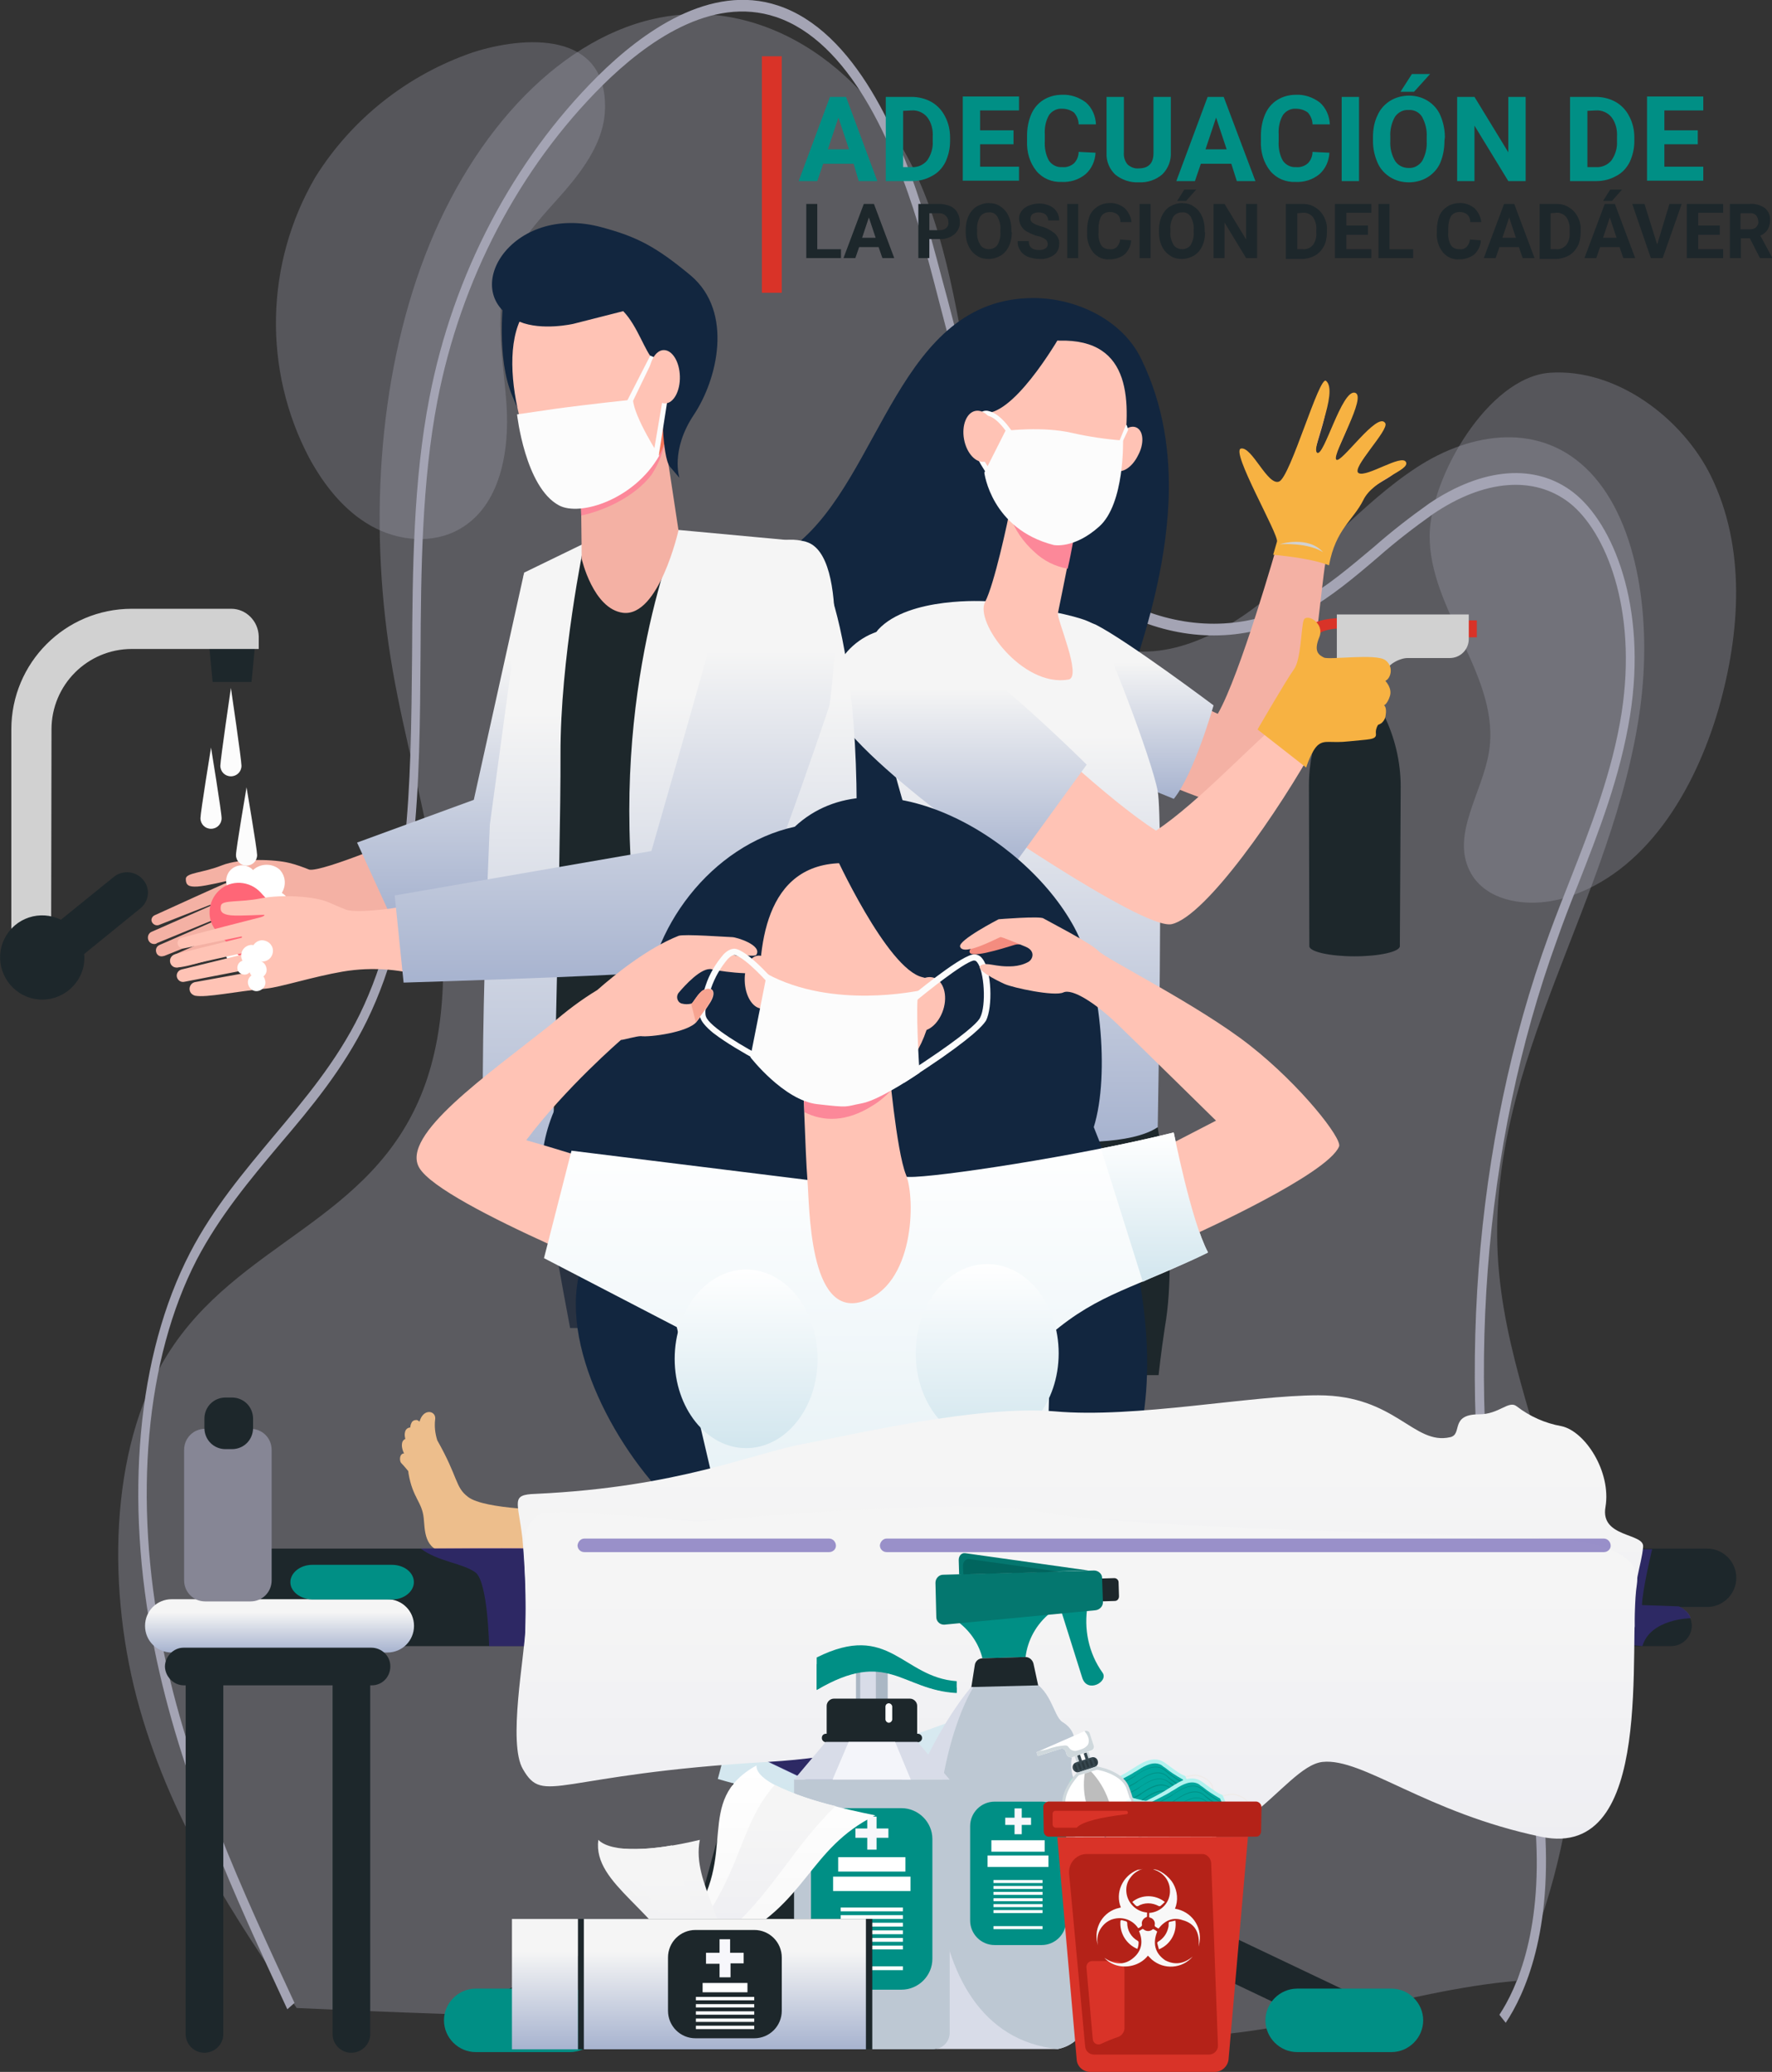 <?xml version="1.0" encoding="utf-8"?>
<!-- Generator: Adobe Illustrator 25.4.2, SVG Export Plug-In . SVG Version: 6.00 Build 0)  -->
<svg version="1.1" id="Capa_1" xmlns="http://www.w3.org/2000/svg" xmlns:xlink="http://www.w3.org/1999/xlink" x="0px" y="0px"
	 viewBox="0 0 419 489.7" style="enable-background:new 0 0 419 489.7;" xml:space="preserve">
<rect x="0" y="0" width="419" height="489.7" fill="#333333" stroke="none"/>
<style type="text/css">
	.st0{opacity:0.354;fill:#A4A4B4;enable-background:new    ;}
	.st1{opacity:0.31;fill:#A4A4B4;enable-background:new    ;}
	.st2{fill:#A4A4B4;}
	.st3{fill:#12263F;}
	.st4{fill:#F4B1A4;}
	.st5{fill:url(#Trazado_165852_00000088837232641792152450000001879211584551575996_);}
	.st6{fill:#F7B242;}
	.st7{fill:#D1D1D1;}
	.st8{fill:#1D272B;}
	.st9{fill:url(#Trazado_165857_00000050656894322382063060000015823362366082770601_);}
	.st10{fill:#FFC3B5;}
	.st11{fill:#FC8899;}
	.st12{fill:#FCFCFC;}
	.st13{fill:url(#Trazado_165866_00000101062458846981923060000007897887947667876787_);}
	.st14{fill:#D93328;}
	.st15{fill:#466EB6;}
	.st16{fill:url(#Trazado_165874_00000179624456727398590990000003988972523728677007_);}
	.st17{fill:#F7CC7F;}
	.st18{fill:#293241;}
	.st19{fill:url(#Trazado_165879_00000105408717845860582380000017552769508835525792_);}
	.st20{fill:url(#Trazado_165880_00000162329403017517261950000012209342693173990832_);}
	.st21{fill:#F47458;}
	.st22{fill:#FFFFFF;}
	.st23{fill:#FF6677;}
	.st24{fill:url(#Trazado_165901_00000164495236036527443290000004439649849706170548_);}
	.st25{fill:#F48C7F;}
	.st26{fill:#F79C8D;}
	.st27{fill:url(#Trazado_165911_00000028293284237571904810000012160191005899924910_);}
	.st28{fill:url(#Elipse_4453_00000158023068057094349120000011903435399273412756_);}
	.st29{fill:url(#Elipse_4454_00000129202021181155253540000018358351228222741175_);}
	.st30{fill:url(#Trazado_165918_00000091705846874031420830000013859726927012418191_);}
	.st31{fill:#F7A491;}
	.st32{fill:#008F85;}
	.st33{fill:#EDBE8C;}
	.st34{opacity:0.5;}
	.st35{fill:#3E2B9E;}
	.st36{opacity:0.5;fill:#3E2B9E;enable-background:new    ;}
	.st37{fill:url(#Trazado_165256_00000181774707909334895320000014425646553002994581_);}
	.st38{fill:url(#Trazado_165257_00000092447268846359913840000005231050209853525376_);}
	.st39{fill-rule:evenodd;clip-rule:evenodd;fill:#1D272B;}
	.st40{fill-rule:evenodd;clip-rule:evenodd;fill:#D8DCE8;}
	.st41{fill-rule:evenodd;clip-rule:evenodd;fill:#BDC8D3;}
	.st42{fill-rule:evenodd;clip-rule:evenodd;fill:#008F85;}
	.st43{fill-rule:evenodd;clip-rule:evenodd;fill:#04776F;}
	.st44{fill-rule:evenodd;clip-rule:evenodd;fill:#01655E;}
	.st45{fill-rule:evenodd;clip-rule:evenodd;fill:#F7F7FB;}
	.st46{fill:#AAB7C4;}
	.st47{fill:#D8DCE8;}
	.st48{fill-rule:evenodd;clip-rule:evenodd;fill:#F4F5FA;}
	.st49{fill-rule:evenodd;clip-rule:evenodd;fill:url(#Trazado_165970_00000016055566581428945980000000135117401435715003_);}
	.st50{fill-rule:evenodd;clip-rule:evenodd;fill:url(#Trazado_165971_00000009561495346009213140000017609425415085543041_);}
	.st51{fill-rule:evenodd;clip-rule:evenodd;fill:url(#Trazado_165972_00000136394232592810809430000004037254559867995059_);}
	.st52{fill-rule:evenodd;clip-rule:evenodd;fill:url(#Trazado_165973_00000101061062478058438840000016310657330315584390_);}
	.st53{fill:url(#Rectángulo_35704_00000054956351224090659170000000930253517478331302_);}
	.st54{fill:url(#Rectángulo_35705_00000139272957742641807890000005931063479257612182_);}
	.st55{fill:url(#Rectángulo_35476_00000044180275751926897940000011821917980517187730_);}
	.st56{fill:#868695;}
	.st57{fill:#EFEBE9;}
	.st58{fill:#97E8CE;}
	.st59{fill:#B2F2EF;}
	.st60{fill:#00A79E;}
	.st61{fill:#9DE2F5;}
	.st62{fill:#CFD8DC;}
	.st63{fill:#37474F;}
	.st64{fill:#2A383E;}
	.st65{fill:#BDBDBD;}
	.st66{fill:#EBFDFF;}
	.st67{fill:#0090B8;}
	.st68{fill:#B42218;}
	.st69{fill:#F8F8F8;}
</style>
<g id="Grupo_129350" transform="translate(-215.85 -1442)">
	<path id="Trazado_165948" class="st0" d="M574.4,1910.2c14.4-30.7,18.5-70.5,10.9-105.6c-4.8-22.2-14.1-42.9-15.3-66
		c-2.4-46.3,27.5-83.8,33.7-129.4c2.7-20.1-0.2-43.4-11.9-55.6c-11.5-12-28-9.6-41-1.1s-24.1,21.9-36.6,31.8
		c-12.5,9.9-27.9,16-41.2,8.1c-13.4-7.9-21-28-25.3-47.5c-4.3-19.5-6.3-40.3-13.6-58c-12-29.2-37.5-45.1-61.3-40.9
		c-23.8,4.1-45,26.7-56.4,56.3c-11.4,29.6-13.4,65.4-7.7,98.1c2.9,16.6,7.6,32.5,10.2,49.2c2.6,16.7,2.8,34.9-3,50
		c-12.1,31.4-43.9,35.8-60.6,62.8c-13.8,22.2-14.2,56.2-6.4,83.5s22.5,49.5,37.1,70.7c68.3,3.2,137.8,3.4,206,6.7
		C518.6,1924.1,547.9,1912.4,574.4,1910.2z"/>
	<path id="Trazado_165949" class="st1" d="M553.9,1568.4c-0.2,18,17,33.7,14,51.5c-1.6,9.5-8.8,19.2-4.6,27.8
		c3.7,7.7,14.4,9,22.6,6.5c19.1-5.8,30.7-25.4,36.3-44.6c5.2-18.1,6.5-38.2-1.8-55.1c-6.7-13.6-22.3-25.5-38.1-24.4
		C567.7,1531.2,554.1,1554.8,553.9,1568.4z"/>
	<path id="Trazado_165950" class="st1" d="M290.4,1483.9c-11.9,20.4-12.4,45.6-1.4,66.4c3.5,6.4,8.2,12.4,14.6,16
		c6.4,3.6,14.6,4.4,21,0.7c9.6-5.5,11.8-18.5,11-29.6s-3.3-22.7,1-33c2.8-6.7,8.1-11.9,12.9-17.4c4.7-5.5,9.2-11.9,9.4-19.1
		c0.6-18.8-19.3-17.4-31.3-13.5C312.2,1459.7,299,1470.1,290.4,1483.9z"/>
	<g id="Grupo_128901" transform="translate(248.588 1442)">
		<path id="Trazado_151849" class="st2" d="M323.3,478.1l-1.5-1.9c4.1-6.2,10.6-20.4,8.4-45.9c-1-11.4-3.4-22.6-5.8-33.5
			c-1.1-4.9-2.1-9.9-3.1-14.9c-10.1-53.2-5.7-111.8,12.2-160.9c1.6-4.4,3.3-8.7,5-13c4.9-12.5,10-25.5,12.2-39.5
			c3.8-24.6-3.8-43-12.4-49.7c-8.3-6.4-20.1-5.5-32.2,2.7c-4.5,3.2-8.8,6.5-13,10.2c-5.5,4.7-11.2,9.5-17.4,12.9
			c-24.1,13.4-54.3,2-70.2-26.6c-7.6-13.7-11.9-30.3-16.1-46.4c-1.6-6.2-3.3-12.7-5.1-18.8C178.5,33.8,168.1,9.8,150.7,4
			c-15.3-5.1-30.7,6-41,16.2C90,39.8,76.2,66.2,70.7,94.7c-3.7,19.2-3.9,40.1-4,60.3c-0.2,30.1-0.4,61.2-12.7,86.3
			c-5.6,11.4-13.2,20.5-20.7,29.3c-6.9,8.2-14.1,16.8-19.5,27.1c-12.1,23.4-15.1,56.5-8.2,90.9c6.2,30.9,19,58.3,31.3,84.8l-1.7,1.5
			c-12.4-26.7-25.2-54.2-31.5-85.5c-7.1-35.2-4-69.2,8.5-93.3c5.5-10.6,12.8-19.2,19.8-27.6c7.3-8.7,14.9-17.7,20.3-28.7
			C64.2,215.4,64.4,186,64.7,155c0.1-20.4,0.3-41.5,4.1-61c5.6-29.1,19.8-56.1,39.8-76c10.6-10.5,26.6-22,42.6-16.7
			c18.2,6,29,30.8,34.9,50.5c1.9,6.2,3.5,12.7,5.2,18.9c4.1,15.8,8.4,32.2,15.8,45.6c15.4,27.6,44.5,38.7,67.9,25.7
			c6-3.3,11.6-8.1,17.1-12.7c4.2-3.7,8.6-7.1,13.1-10.3c12.8-8.6,25.2-9.5,34.1-2.6c9.3,7.2,17.5,26.8,13.4,52.7
			c-2.3,14.4-7.4,27.5-12.4,40.2c-1.7,4.2-3.4,8.6-4.9,12.9c-17.6,48.5-22,106.4-12,158.9c0.9,4.9,2,9.9,3.1,14.8
			c2.4,11,4.8,22.3,5.9,33.9C334.6,456.6,327.7,471.5,323.3,478.1z"/>
	</g>
	<g id="Grupo_128905" transform="translate(215.85 1494.744)">
		<path id="Trazado_165850" class="st3" d="M276.3,65.9c0.5-11.6-1.2-23-6.4-33.7c-4.4-9.3-15.4-14.5-25.5-14.5
			c-31.9,0-35.9,42.1-56.2,58.3c-6.2,5-13.1,9-19,14.4c-21.7,19.8-11.9,56.3,8,73.7c13.8,12,35.5,18.8,52.5,9.5
			c8.9-4.9,15.6-13.1,20.4-22c6.8-12.7,11.2-27.3,16.1-40.8C271.3,96.3,275.6,81.3,276.3,65.9z"/>
		<g id="Grupo_128895" transform="translate(34.733 0)">
			<g id="Grupo_128884" transform="translate(161.319 25.472)">
				<path id="Trazado_165851" class="st4" d="M40.9,89l15.4-16.2c0,0,16.5,9,35.6,17.7c5.3-9.2,13.9-39.4,14.3-40.8
					s-10.1-19.6-7.7-20s5.4,9.7,7.9,8.7s8.9-24.6,10.4-23.3c2.8,2.4-3.4,14.6-1.9,15.5s5.2-13.6,8.1-12.9s-4.8,13.2-4,14.4
					s8.9-10.6,10.5-7.8c0.9,1.5-7.4,10.2-5.7,11.2s9.2-4.5,10.1-2.8s-7,3.7-9.2,8.2s-6.2,6.3-7.5,14.8s-4.9,54.3-14.2,57.9
					C94.9,116.7,40.9,89,40.9,89z"/>
				
					<linearGradient id="Trazado_165852_00000048483838633768989720000009815537140534818708_" gradientUnits="userSpaceOnUse" x1="-927.483" y1="700.924" x2="-927.483" y2="699.924" gradientTransform="matrix(43.88 0 0 -42.856 40766.934 30106.531)">
					<stop  offset="0" style="stop-color:#F5F5F5"/>
					<stop  offset="0.25" style="stop-color:#F5F5F5"/>
					<stop  offset="1" style="stop-color:#A7B3CF"/>
				</linearGradient>
				<path id="Trazado_165852" style="fill:url(#Trazado_165852_00000048483838633768989720000009815537140534818708_);" d="
					M58.3,67.8c1.6,0.5,3.2,1,4.7,1.6c7.5,3.8,27.9,19.1,27.9,19.1s-4.5,16-9.4,22.1L47,96.5L58.3,67.8z"/>
				<path id="Trazado_165853" class="st6" d="M125.2,33.6c-1.9-1.1,7.3-10.2,6.3-11.8c-1.8-3-10.6,9.9-11.6,8.6s7.5-15.1,4.4-15.8
					s-7.3,15.2-8.9,14.2s5.2-14.4,2.1-17c-1.6-1.4-8.4,22.7-11.1,23.8s-6.4-8.3-9-7.8s9,20.4,8.5,22c-0.1,0.3-0.4,1.4-0.9,3.1
					c4.1,0.4,9.6,1.1,13.2,2.5c1.6-8.6,5.7-10.6,8.1-15.4c2.4-5,11.1-7,10.1-9S127.1,34.7,125.2,33.6z"/>
				<path id="Trazado_165854" class="st7" d="M106.6,50.4c0,0,6.6-2.1,10.2,1.9C116.7,52.3,114,50.1,106.6,50.4z"/>
				<g id="Grupo_128882">
					<g id="Grupo_128881">
						<path id="Trazado_165855" class="st8" d="M77.9,246.8c0.6-5.4,1.2-9.4,1.5-11.4c3.3-18.7-1.7-47.1-1.7-47.1L66,183.9
							l-18.2,62.9L77.9,246.8z"/>
						<path id="Trazado_165856" class="st8" d="M59.4,246.8l7.9-22.9l8.2-48.1L26,182.3c0,0-13.8,20.8-17.1,38
							c-1.1,5.7-1.2,15.3-1.1,26.5H59.4z"/>
						
							<linearGradient id="Trazado_165857_00000024704313973201277660000010620683217058003642_" gradientUnits="userSpaceOnUse" x1="-933.546" y1="705.485" x2="-933.546" y2="704.485" gradientTransform="matrix(68.052 0 0 -127.887 63573.582 90286.195)">
							<stop  offset="0" style="stop-color:#F5F5F5"/>
							<stop  offset="0.25" style="stop-color:#F5F5F5"/>
							<stop  offset="1" style="stop-color:#A7B3CF"/>
						</linearGradient>
						<path id="Trazado_165857" style="fill:url(#Trazado_165857_00000024704313973201277660000010620683217058003642_);" d="
							M37.2,63.9c0,0-18.3-1.2-25.6,6.7s16.1,70.3,17.4,80.4s-6.7,36.7-6.7,36.7s43.1,8.7,55.4,0.5c0,0,1.3-72.2,0-79.4
							S65.4,72.5,62.8,69.6S37.2,63.9,37.2,63.9z"/>
						<path id="Trazado_165858" class="st10" d="M43.3,39.5c0,0-0.1,0.5-0.3,1.5c-0.8,4.4-4,19-6.1,23c-2.6,4.8,8.8,20.3,19.7,18.4
							c3.3-0.6-2.8-14.2-2.5-15.7c0.6-2.8,1.3-6.5,2.1-10.4c0.4-2.2,0.9-4.4,1.3-6.5c1.2-5.9,2.1-10.8,2.1-10.8L43.3,39.5z"/>
						<path id="Trazado_165859" class="st11" d="M43.1,40.9c0.2-0.9,0.3-1.5,0.3-1.5l16.4-0.4c0,0-1,4.8-2.1,10.8
							c-0.4,2.1-0.8,4.3-1.3,6.4c-2.9-0.5-5.7-1.9-7.8-3.9c-2.7-2.4-4.8-5.4-5.9-8.8C42.8,42.5,42.9,41.6,43.1,40.9z"/>
						<path id="Trazado_165860" class="st10" d="M54.4,2.3c0,0-7.7-0.9-12.6,5.4s-10.1,25.6,2,36.1s23.9-1.4,25.7-14
							S71.9,1.8,54.4,2.3z"/>
						<path id="Trazado_165861" class="st10" d="M73,29.5c-1.4,2.8-3.8,4.3-5.4,3.4s-1.6-3.9-0.2-6.6s3.8-4.3,5.4-3.4
							S74.5,26.8,73,29.5z"/>
						<path id="Trazado_165862" class="st3" d="M55.2,0.2c0,0-10.3,18.4-17.7,19.2s-8.4,10.6-8.4,10.6s2.6-22.5,10-26.9
							S55.2,0.2,55.2,0.2z"/>
						<g id="Grupo_128879" transform="translate(33.993 18.83)">
							<path id="Trazado_165863" class="st12" d="M6,18.9C5.4,18.1,0.3,11,0.1,8.8c0-0.1-0.6-6.2,1.6-8.2c0.5-0.5,1.3-0.7,2-0.5
								C7,0.8,9.9,5.9,10,6.1l-1,0.6c0,0-2.7-4.9-5.5-5.5c-0.4-0.1-0.7,0-1,0.3C1.1,2.6,1,6.8,1.2,8.6c0.1,1.5,3.5,6.5,5.7,9.6
								L6,18.9z"/>
						</g>
						<path id="Trazado_165864" class="st10" d="M39.5,24.1c0.6,3.3-0.6,6.4-2.7,6.8s-4.3-2-4.9-5.3s0.6-6.3,2.7-6.7
							S38.9,20.8,39.5,24.1z"/>
						<g id="Grupo_128880" transform="translate(0 70.211)">
							<path id="Trazado_165865" class="st10" d="M108.2,20.7c-7.9,6.4-20.7,20.4-30.9,27.2c-11.5-7.3-30.9-26-30.9-26L30.8,41.1
								C30.4,41.2,74.2,71.5,81,70c8-1.8,25.3-26.5,34.5-43.3L108.2,20.7z"/>
							
								<linearGradient id="Trazado_165866_00000157989752250504377290000011479355205686925244_" gradientUnits="userSpaceOnUse" x1="-932.263" y1="632.359" x2="-932.263" y2="631.359" gradientTransform="matrix(60.947 0 0 -56.384 56849.336 35655.168)">
								<stop  offset="0" style="stop-color:#F5F5F5"/>
								<stop  offset="0.25" style="stop-color:#F5F5F5"/>
								<stop  offset="1" style="stop-color:#A7B3CF"/>
							</linearGradient>
							<path id="Trazado_165866" style="fill:url(#Trazado_165866_00000157989752250504377290000011479355205686925244_);" d="
								M60.9,32.3c0,0-27.6-27.5-38.8-31.3S0.7,5.3,0,15.8s43.4,40.6,43.4,40.6L60.9,32.3z"/>
						</g>
						<path id="Trazado_165867" class="st12" d="M70.4,22.3c0.1,0.4,0.2,0.7,0.3,1.1l-1.6,3.4l-0.8,0l1.9-4.6
							C70.3,22.3,70.3,22.3,70.4,22.3z"/>
						<path id="Trazado_165868" class="st12" d="M69.5,25.9c-4.1-0.3-8.1-0.9-12.1-1.8c-6.8-1.6-15.7-0.5-15.7-0.5l-5,9.9
							c0,0,1.6,13.3,16.4,17.1c0,0,4.8,1,10.8-4.4S69.5,25.9,69.5,25.9z"/>
					</g>
				</g>
				<g id="Grupo_128883" transform="translate(110.05 67.016)">
					<path id="Trazado_165869" class="st14" d="M10.8,3.3C9.3,3.3,6,3.7,5.3,5.1c0,0-1.2,2.9-1.4,17.5L0,22.3
						C1.2,5.6,2.8,3.7,2.7,3.9c1.2-2.4,5.1-3,7.8-3l0.5,0L10.8,3.3z"/>
					<rect id="Rectángulo_35677" x="39.8" y="1.4" class="st14" width="3.3" height="4"/>
					<path id="Trazado_165870" class="st8" d="M25.1,40.7c0-5.9-1.4-11.7-4-17l-0.5-1L7.7,22.6l-1.2,2.8c-2,4.7-3.1,9.8-3.1,15
						l0.1,38l0,0l0,0c0,1.3,4.8,2.4,10.7,2.4s10.7-1.1,10.7-2.4L25.1,40.7z"/>
					<rect id="Rectángulo_35678" x="8.7" y="16" class="st15" width="11.9" height="9.7"/>
					<path id="Trazado_165871" class="st7" d="M10,0h31.2v5.8c0,2.5-2,4.5-4.5,4.5c0,0,0,0,0,0h-10c-1.8,0-5,1.6-5,3.4L21,19
						L12.2,19v-8.7H10V0z"/>
				</g>
				<path id="Trazado_165872" class="st6" d="M101.3,94.2c0,0,6.9-11.9,8.6-14.2s1.7-9.8,2.3-11.6s5.1,0.6,3.7,4s-0.1,4.2,1.1,4.8
					s12.3-1,14.5,0.6s1.2,4.5,0,4.9c0,0,1.7,1.7,1.1,3.6s-1.4,2.2-1.4,2.2s0.7,0.3,0.4,2.3c-0.1,1.1-0.8,2-1.8,2.3
					c-0.4,0.6-0.6,1.4-0.5,2.2c0.1,1.4-1.8,1.2-6.3,1.7s-5.7-0.4-7.3,0.8s-2.9,5.4-2.9,5.4L101.3,94.2z"/>
			</g>
			<g id="Grupo_128894" transform="translate(0 0)">
				<g id="Grupo_128887">
					<path id="Trazado_165873" class="st4" d="M62.2,144.6c0,0-20.6,8.8-23.8,8.2c-1.5-0.6-3.1-1.2-4.8-1.6
						c-3.2-0.8-11.4-1.2-15.9,0.6s-8.5,1.7-8.5,3.2s0.7,1.9,2.7,1.8s7.3-1.4,7.4-1.4c0.3,0.8,0.5,0.2-0.9,0.7
						c-1.2,0.5-12.9,5.8-16.6,7.5c-0.6,0.3-0.9,1-0.6,1.6l0,0c0.3,0.6,1,0.9,1.6,0.7l12.2-4.8c0.1,0,0.1,0,0.2,0l0,0
						c0,0.1,0,0.1,0,0.2c0,0,0,0,0,0l-14.1,6.2c-0.7,0.3-1,1.1-0.8,1.8l0,0c0.2,0.8,1.1,1.3,1.9,1c0,0,0.1,0,0.1-0.1l14.6-6
						c0.1,0,0.1,0,0.2,0.1c0,0,0,0,0,0l0,0c0,0.1,0,0.1-0.1,0.2l-14,6.1c-0.7,0.3-1,1-0.8,1.7l0,0c0.2,0.8,1,1.2,1.8,0.9
						c0,0,0.1,0,0.1,0l13.5-5.4c0.1,0,0.1,0,0.2,0.1c0,0,0,0,0,0l0,0c0,0.1,0,0.1-0.1,0.1l-11.2,4.9c-0.7,0.3-1.1,1.1-0.8,1.9l0,0
						c0.2,0.6,0.8,1.1,1.5,1.1c2.7,0,10.1-2.7,17-4.6c8.8-2.4,43.7-12.1,43.7-12.1s0.4-7.3-2.7-10.1S62.2,147.1,62.2,144.6z"/>
					
						<linearGradient id="Trazado_165874_00000018233778603553089270000005077622126394730921_" gradientUnits="userSpaceOnUse" x1="-767.067" y1="729.593" x2="-767.067" y2="728.593" gradientTransform="matrix(46.333 0 0 -80.264 35613.363 58642.734)">
						<stop  offset="0" style="stop-color:#F5F5F5"/>
						<stop  offset="0.25" style="stop-color:#F5F5F5"/>
						<stop  offset="1" style="stop-color:#A7B3CF"/>
					</linearGradient>
					<path id="Trazado_165874" style="fill:url(#Trazado_165874_00000018233778603553089270000005077622126394730921_);" d="
						M89.2,82.6l-11.9,53.7l-27.6,10.1l7.5,16.4l38.9-8.2l-5.7-28.5L89.2,82.6z"/>
					<g id="Grupo_128885" transform="translate(92.772 192.436)">
						<path id="Trazado_165875" class="st17" d="M39.2,35.5C39.2,35.5,39.2,35.5,39.2,35.5L39.2,35.5z"/>
						<path id="Trazado_165876" class="st18" d="M37.9,68.7c1.1-13.1,1.1-34,1.3-33.3L30.3,0C20,0,10.1,0.1,1.3,0.1
							C1,2,0.7,4.1,0.4,6.3C-1.4,21,3.1,46.5,7.3,68.7L37.9,68.7z"/>
					</g>
					<path id="Trazado_165877" d="M131.9,261.2H164c-1.6-15.2,12.2-50.4,10.5-63.7c-14.7-0.2-34.5-5.1-51.5-5l-5.1,17
						c3,13.6,3.4,50.1,4.3,51.7L131.9,261.2z"/>
					<path id="Trazado_165878" class="st8" d="M91.6,82.5l10.9-3.7c0,0,19.6-5.6,23.3-6.3c0.3-0.1,11.5,33.9,20.7,59.5
						s19.9,79.9,19.9,79.9c-10.3,5.1-21.3,8.5-32.7,10c-19,2.4-45.1,1.7-45.1,1.7s5.9-70.8,5.6-87.2S91.6,82.5,91.6,82.5z"/>
					
						<linearGradient id="Trazado_165879_00000107551403388964817270000013505303932213270958_" gradientUnits="userSpaceOnUse" x1="-752.025" y1="731.409" x2="-752.025" y2="730.409" gradientTransform="matrix(24.001 0 0 -159.223 18140.494 116533.094)">
						<stop  offset="0" style="stop-color:#F5F5F5"/>
						<stop  offset="0.25" style="stop-color:#F5F5F5"/>
						<stop  offset="1" style="stop-color:#A7B3CF"/>
					</linearGradient>
					<path id="Trazado_165879" style="fill:url(#Trazado_165879_00000107551403388964817270000013505303932213270958_);" d="
						M81.1,142.1l8.1-59.5l14.2-6.9c0,0-5.7,27.3-5.6,50s-2.2,108-2.2,108s-10.2,3.8-14.3-1.9S81.1,142.1,81.1,142.1z"/>
					
						<linearGradient id="Trazado_165880_00000117642684184608630860000016636693049148370849_" gradientUnits="userSpaceOnUse" x1="-772.299" y1="731.388" x2="-772.299" y2="730.388" gradientTransform="matrix(68.501 0 0 -157.406 53051.742 115197.43)">
						<stop  offset="0" style="stop-color:#F5F5F5"/>
						<stop  offset="0.25" style="stop-color:#F5F5F5"/>
						<stop  offset="1" style="stop-color:#A7B3CF"/>
					</linearGradient>
					<path id="Trazado_165880" style="fill:url(#Trazado_165880_00000117642684184608630860000016636693049148370849_);" d="
						M167.5,154.2c2.7-63.8-11.7-78.9-11.7-78.9l-30.2-2.8c0,0-16.2,37.9-10.2,89.5c3.2,27.4,9.8,52.2,21.2,64.6
						c8.3,9.1,40.2-2,45.9-13.7C183.6,211.3,166.2,185.9,167.5,154.2z"/>
					<path id="Trazado_165881" class="st4" d="M122.5,51.5l3.2,21.1c0,0-4.6,20.5-13.1,19.5c-7.1-0.9-9.8-12.8-9.8-12.8
						s0-4.7-0.1-10.1c-0.1-3.8-0.4-7.8-1.4-10.6C99,51.9,122.5,51.5,122.5,51.5z"/>
					<path id="Trazado_165882" class="st11" d="M101.3,58.5C99,51.9,118.7,53,118.7,53l3.6-0.4c-0.6,2.5-1.6,4.8-3,6.9
						c-3.8,5-10.9,8.4-16.6,9.6C102.7,65.5,102.3,62,101.3,58.5z"/>
					<g id="Grupo_128886" transform="translate(81.628)">
						<path id="Trazado_165883" class="st3" d="M2.7,17.8c0,0-1.8,14,2.1,23.1c2.1,5.2,5.1,10,8.7,14.2l9.2-37.8L2.7,17.8z"/>
						<path id="Trazado_165884" class="st10" d="M32,17.9c0.5-0.4,12.9,25.3,8.4,35.1S23.5,69.8,16.7,65.6c-7.5-4.7-17-33.8-8.7-45
							S32,17.9,32,17.9z"/>
						<path id="Trazado_165885" class="st21" d="M40.4,53c1-2.3,1.2-5.4,0.7-8.9l-0.3,0.1l-1.5,10.9C39.7,54.5,40.1,53.8,40.4,53z"
							/>
						<path id="Trazado_165886" class="st3" d="M26,1c8.2,2.2,12.7,4.5,21,11.4c10.1,8.6,6.3,24.5,0.7,32.9s-3.4,14.9-3.4,14.9
							L42,57.5c-1.8-2.4-1.9-15.2-1.7-16.9c0.5-4.5,0.6-5.5-2.1-8.2c-2.1-2.1-3.8-8.1-7.2-11.6l-11.8,3c0,0-7.4,1.7-12.7-0.5
							C-8.6,16.8,4.4-5,26,1z"/>
						<path id="Trazado_165887" class="st12" d="M5.9,45.2c0,0,1.9,17.2,9.9,21.5c5,2.7,17.8-1.4,23.7-11.7c0,0-5.9-9.1-6.2-13.3
							c0,0-10.5,1.1-18.5,2.2C9.3,44.7,5.9,45.2,5.9,45.2z"/>
						<path id="Trazado_165888" class="st12" d="M37.4,31.3l-6.2,12.1l1.4,0.1l5.7-11.8L37.4,31.3z"/>
						<path id="Trazado_165889" class="st12" d="M40.2,42.4l-2.1,12.4l1.3,0.2l2-12.8L40.2,42.4z"/>
						<path id="Trazado_165890" class="st10" d="M37.1,36.4c0.1,3.5,1.8,6.2,3.8,6.2s3.6-2.9,3.5-6.4S42.6,30,40.6,30
							S37,32.9,37.1,36.4z"/>
					</g>
					<path id="Trazado_165891" class="st22" d="M18.5,172.4c-0.3-2.1,0.8-4.2,2.8-5.2c-0.9-2.2,0.1-4.7,2.3-5.7
						c2.2-0.9,4.7,0.1,5.7,2.3c0.1,0.3,0.2,0.7,0.3,1.1l1.7,11.1c0.3,2-1.1,3.9-3.1,4.2c-2,0.3-3.9-1.1-4.2-3.1c0,0,0,0,0,0
						c0-0.2,0-0.3,0-0.5C21.2,176.7,18.9,174.9,18.5,172.4z"/>
					<path id="Trazado_165892" class="st22" d="M31.4,152.8c1.4,1.5,1.6,3.7,0.5,5.5c0.3,0.2,0.6,0.4,0.8,0.6
						c1.5,1.9,1.2,4.6-0.6,6.1c-1.6,1.3-3.8,1.3-5.4,0l-7.1-7.1c-1.3-1.6-1.1-4,0.5-5.3c1.4-1.1,3.3-1.1,4.7,0
						c0.1,0.1,0.2,0.2,0.3,0.3C26.8,151.3,29.6,151.2,31.4,152.8z"/>
					<path id="Trazado_165893" class="st22" d="M29,158.6c0.1,1.1-0.7,2-1.8,2.1c-1.1,0.1-2-0.7-2.1-1.8c-0.1-1,0.7-1.9,1.7-2
						C27.9,156.8,28.9,157.5,29,158.6z"/>
					<path id="Trazado_165894" class="st23" d="M31.9,174L31.9,174c-2.8,2.6-7.2,2.3-9.8-0.5c0,0,0,0,0,0l-5.5-6
						c-2.6-2.8-2.3-7.2,0.5-9.8c0,0,0,0,0,0l0,0c2.8-2.6,7.2-2.3,9.8,0.5c0,0,0,0,0,0l5.5,6C35,167.1,34.8,171.5,31.9,174
						C31.9,174,31.9,174,31.9,174z"/>
					<path id="Trazado_165895" class="st10" d="M65.7,160.3c-5.6,1.8-16.2,2.8-18.5,2c0,0-1.1-0.4-4.3-1.8s-11-1.9-16-0.9
						s-9.1,0.3-9.4,1.7s0.3,2.1,2.4,2.3s7.9-0.2,7.9-0.1c0,0.3-0.7,0.5-1.1,0.6c-1.3,0.3-14.4,3.7-18.5,4.8
						c-0.7,0.2-1.1,0.9-0.9,1.6c0.2,0.6,0.8,1,1.5,0.9l13.5-2.8c0.1,0,0.1,0,0.2,0.1c0,0.1,0,0.1-0.1,0.2l-15.7,3.9
						c-0.8,0.2-1.4,1-1.2,1.9s1,1.4,1.9,1.2l0,0l16.2-3.6c0.1,0,0.1,0,0.2,0.1c0,0.1,0,0.1-0.1,0.2l-15.5,3.8
						c-0.8,0.2-1.3,1-1.1,1.8s1,1.3,1.8,1.1l15-2.9c0.1,0,0.1,0.1,0.1,0.2c0,0.1,0.1,0.5,0,0.5l-12.7,2.3c-0.8,0.2-1.3,1-1.2,1.8
						l0,0c0.1,0.7,0.6,1.2,1.3,1.4c2.8,0.5,9.4-1,16.9-1.7c3.2-0.3,11-2.8,18-4c7.1-1.2,14.5-0.6,21.3,1.8c0.6-2.1,2.7-7.5,1.9-9.7
						C68.6,165.8,66.9,163.2,65.7,160.3z"/>
					<path id="Trazado_165896" class="st22" d="M29.8,171.8c0.1,1.4-0.9,2.6-2.3,2.7c-1.4,0.1-2.6-0.9-2.7-2.3
						c-0.1-1.3,0.8-2.5,2.2-2.7C28.4,169.4,29.7,170.4,29.8,171.8z"/>
					<path id="Trazado_165897" class="st22" d="M27.3,172.9c0.1,1.4-0.9,2.6-2.3,2.7c-1.4,0.1-2.6-0.9-2.7-2.3
						c-0.1-1.3,0.8-2.5,2.2-2.7C25.9,170.5,27.2,171.5,27.3,172.9z"/>
					<path id="Trazado_165898" class="st22" d="M24.7,175.7c0.1,0.9-0.5,1.8-1.4,1.9c-0.9,0.1-1.8-0.5-1.9-1.4
						c-0.1-0.9,0.5-1.8,1.4-1.9c0,0,0,0,0,0C23.7,174.2,24.6,174.8,24.7,175.7z"/>
					<path id="Trazado_165899" class="st22" d="M27.9,178.8c0.4,1.1-0.2,2.2-1.3,2.6s-2.2-0.2-2.6-1.3c-0.4-1.1,0.2-2.2,1.3-2.6
						c0.1,0,0.2-0.1,0.4-0.1C26.7,177.2,27.7,177.8,27.9,178.8z"/>
					<path id="Trazado_165900" class="st22" d="M28.2,175.8c0.4,1.1-0.2,2.2-1.3,2.6c-1.1,0.4-2.2-0.2-2.6-1.3
						c-0.4-1.1,0.2-2.2,1.3-2.6c0.1,0,0.2-0.1,0.4-0.1C27,174.2,27.9,174.8,28.2,175.8z"/>
					
						<linearGradient id="Trazado_165901_00000172418020396680574710000004842032165399880374_" gradientUnits="userSpaceOnUse" x1="-776.031" y1="730.448" x2="-776.031" y2="729.448" gradientTransform="matrix(103.998 0 0 -104.694 80815.906 76548.32)">
						<stop  offset="0" style="stop-color:#F5F5F5"/>
						<stop  offset="0.25" style="stop-color:#F5F5F5"/>
						<stop  offset="1" style="stop-color:#A7B3CF"/>
					</linearGradient>
					<path id="Trazado_165901" style="fill:url(#Trazado_165901_00000172418020396680574710000004842032165399880374_);" d="
						M58.6,158.9l2.1,20.6c0,0,71.6-2.1,76.2-4s24.5-61.5,24.5-61.5s5.3-35.7-5.6-38.7s-18.1,8.1-22.7,24.6s-13.8,48.5-13.8,48.5
						L58.6,158.9z"/>
				</g>
				<g id="Grupo_128893" transform="translate(63.797 135.656)">
					<path id="Trazado_165902" class="st3" d="M160.1,78c3.9-12.5,1.5-36-4.6-47.2c-12-22.2-47-41.6-66.1-23.8
						C69.8,11.3,54.6,31.1,54,51c-21.1,11.7-34.4,38.5-15,59.7c-6,18.4,8.7,44.8,22.8,57.6c3.4,3.1-2.1,24.6,18.4,34.2
						C94.7,209.3,210.5,203.1,160.1,78z"/>
					<g id="Grupo_128892" transform="translate(0 13.171)">
						<path id="Trazado_165903" class="st10" d="M104.9,2.7c5.4,1.6,10,5,13,9.7c5,7.8,8.9,32.1-7.2,42.5S81.5,48.7,81.1,34
							S83.6-0.1,104.9,2.7z"/>
						<path id="Trazado_165904" class="st10" d="M77.6,30.9c0.3,3.5,2.2,6.1,4.3,5.9s3.4-3.2,3.1-6.6s-2.2-6.1-4.3-5.9
							S77.3,27.4,77.6,30.9z"/>
						<path id="Trazado_165905" class="st3" d="M98.7,0c0,0,12.5,27.5,20.9,29.4s8.3,12.7,8.3,12.7s-2.1-29.1-10-34.8S98.7,0,98.7,0
							z"/>
						<path id="Trazado_165906" class="st10" d="M116,34.4c-1.1,3.5-0.1,6.9,2.3,7.6s5.1-1.5,6.2-4.9s0.1-6.9-2.3-7.6
							S117.1,31,116,34.4z"/>
						<g id="Grupo_128888" transform="translate(0 19.526)">
							<path id="Trazado_165907" class="st10" d="M0.6,54.9c-4.5-7.7,16.1-21.9,31.3-34c3.4-3,7-5.7,10.8-8
								C46.9,9.2,54.6,3,61.9,0.1c1.2-0.5,11.8,0.3,12.7,0.3c1,0,7.2,1.9,5.7,4.2c-0.4,0.5-4.5-0.1-7.3-0.5c3.1,0.7,8.7,2.5,9.2,3.5
								c1.1,2.3-9.4,1.1-12.4,0.4c-2.4-0.6-6.4,3.8-7.9,5.6l0,0c-0.5,0.7-0.4,1.6,0.2,2.2c0.2,0.1,0.4,0.3,0.6,0.3
								c0.7,0.2,1.5,0.2,2.3,0c0.3-0.1,1.6-2.6,2.8-3.2c1.8-1,3.3,0.1,1.7,2.8c-1,1.6-2.1,3.2-3.3,4.7c-2,2.5-11.1,3.7-13.2,3.4
								c-1.1,0-4.1,0.9-4.7,0.9c0,0-13.1,11.3-22.4,23.7C38.4,51.9,59.7,59,59.7,59s1.4,27,0.1,26.2S5.9,64,0.6,54.9z"/>
						</g>
						<g id="Grupo_128889" transform="translate(130.68 18.922)">
							<path id="Trazado_165908" class="st25" d="M13.7,0c0,0-6.5,0.4-6.5,0.4c-3,0.9-6.7,2.7-7.1,3.7c-0.9,2.4,7.7-0.4,10.7-1.3
								c2-0.6,8.8,1.9,11.4,3.4L13.7,0z"/>
							<path id="Trazado_165909" class="st26" d="M22.2,6.2l1.3,0.9C23.1,6.8,22.6,6.5,22.2,6.2z"/>
						</g>
						<path id="Trazado_165910" class="st8" d="M165.6,262.6c0-46.3-18.1-59.7-20.9-57.9l-67.7,7l-14,50.8L165.6,262.6z"/>
						
							<linearGradient id="Trazado_165911_00000082353336184498318440000001078112523355951507_" gradientUnits="userSpaceOnUse" x1="-842.258" y1="582.583" x2="-842.258" y2="581.583" gradientTransform="matrix(156.971 0 0 -159.273 132318.719 92855.992)">
							<stop  offset="0" style="stop-color:#FFFFFF"/>
							<stop  offset="1" style="stop-color:#D2E6EE"/>
						</linearGradient>
						<path id="Trazado_165911" style="fill:url(#Trazado_165911_00000082353336184498318440000001078112523355951507_);" d="
							M30.1,95.8l6.5-25.4l55.7,6.9c0,0,15.6-1,24.1-0.7c6,0.2,40-4.9,62.6-10.5c0.1,0.3,4.1,20.8,8.1,28.3
							c-17,8.5-25.5,9.4-37.2,19.4c0,0-1.2,50.2-2.4,79.7c2.5,7.3,8.9,22.2,8.9,22.2s-20.8,11.9-52.5,9.2c-11.1-0.9-22.1-2.9-32.7-6
							c0,0,5.8-21.1,7.4-33.5c-6.8-30.3-17.1-73.3-17.1-73.3L30.1,95.8z"/>
						<path id="Trazado_165912" class="st10" d="M111.6,49.8c0,0,1.8,20.6,4.1,26.3s2,26.3-10.5,30S92.9,83.5,92.4,77.4
							s-1.1-26.1-1.1-26.1L111.6,49.8z"/>
						<path id="Trazado_165913" class="st11" d="M112.2,56.1c-1.3,1.4-2.8,2.7-4.5,3.7c-6,3.8-11.5,3.8-16,1.5
							c-0.2-5.4-0.3-10-0.3-10l20.2-1.4C111.6,49.8,111.8,52.5,112.2,56.1z"/>
						<path id="Trazado_165914" class="st12" d="M82.8,28.6l-3.9,19.7c0,0,7.9,10.2,15.8,11.1s6.3,0.6,10.6-0.2s13.6-7.2,13.6-7.2
							s-1.1-16.5-0.2-19.4C118.7,32.5,98.5,37.1,82.8,28.6z"/>
						<g id="Grupo_128890" transform="translate(114.221 23.963)">
							<path id="Trazado_165915" class="st12" d="M1,30.4l-0.8-1.3c0,0,4.4-2.8,8.9-5.9c7.8-5.4,9.6-7.5,9.9-8.2
								c1.5-2.9,1-11-0.7-13.1c-0.4-0.5-0.7-0.4-0.9-0.4C14.8,2.2,6.4,8.9,3.4,11.4l0,0c-0.4,0.3-2.3,1.8-2.5,2L0,12.1
								c0.2-0.1,1.5-1.2,2.4-1.9C3,9.8,13.5,1,17.1,0.1C18-0.1,18.9,0.2,19.5,1c2.3,2.8,2.5,11.5,0.9,14.7C20,16.2,19.2,18,9.9,24.5
								C5.4,27.6,1,30.4,1,30.4z"/>
						</g>
						<g id="Grupo_128891" transform="translate(66.89 22.659)">
							<path id="Trazado_165916" class="st12" d="M15.5,27.4c0,0-3.5-1.8-7.1-4c-1.8-1.1-3.5-2.2-5.2-3.5c-1.7-1.4-2.7-2.6-3-3.5
								c-0.7-2.1,0.7-6,1.2-7.6c0.9-2.8,2.4-5.3,4.3-7.5c1.1-1.1,2.2-1.5,3.1-1.2c3.5,1.1,9.7,8.5,10,8.8l-1.1,0.9
								C16,7.8,11,2.3,8.4,1.5c-0.4-0.1-1,0.2-1.7,0.9c-1.8,2.1-3.1,4.4-4,7c-1.1,2.9-1.6,5.5-1.2,6.6c0.7,2.4,9.3,7.5,14.5,10.1
								L15.5,27.4z"/>
						</g>
						
							<linearGradient id="Elipse_4453_00000028307005227721195520000018162872980658499200_" gradientUnits="userSpaceOnUse" x1="-824.852" y1="577.465" x2="-824.852" y2="576.465" gradientTransform="matrix(33.772 0 0 -42.214 27934.834 24475.594)">
							<stop  offset="0" style="stop-color:#FFFFFF"/>
							<stop  offset="1" style="stop-color:#D2E6EE"/>
						</linearGradient>
						
							<ellipse id="Elipse_4453" style="fill:url(#Elipse_4453_00000028307005227721195520000018162872980658499200_);" cx="77.9" cy="119.6" rx="16.9" ry="21.1"/>
						
							<linearGradient id="Elipse_4454_00000107574982596401286490000000152493490498584476_" gradientUnits="userSpaceOnUse" x1="-824.852" y1="577.465" x2="-824.852" y2="576.465" gradientTransform="matrix(33.772 0 0 -42.214 27991.822 24474.328)">
							<stop  offset="0" style="stop-color:#FFFFFF"/>
							<stop  offset="1" style="stop-color:#D2E6EE"/>
						</linearGradient>
						
							<ellipse id="Elipse_4454" style="fill:url(#Elipse_4454_00000107574982596401286490000000152493490498584476_);" cx="134.9" cy="118.3" rx="16.9" ry="21.1"/>
						<path id="Trazado_165917" class="st10" d="M141.1,26.8c-4.3,0.3-6.2-1.1-7.7-0.2s3.6,3.5,5.6,4.4s11.8,3,13.9,2
							c2.1-1,7.6,2.5,12.8,7.5S189,63.3,189,63.3l-11.8,6.1l6.9,20.7c0,0,31.3-14.1,34-20.7c0.8-1.8-9-14.4-21.1-23.9
							s-34-20.4-35.8-22.3S149,16,148.2,15.5c-0.8-0.6-10.6,0.2-10.6,0.2s-9.7,5-9.1,6.5c0.8,2.4,9.2-2.3,9.6-2.3
							c0.2,0,2.8,1,5.9,2.3c2.4,1,1.7,3,0.6,3.6C143.5,26.4,142.3,26.7,141.1,26.8z"/>
						
							<linearGradient id="Trazado_165918_00000066486252483778177410000001447861443263172515_" gradientUnits="userSpaceOnUse" x1="-817.418" y1="576.091" x2="-817.418" y2="575.091" gradientTransform="matrix(25.294 0 0 -35.261 20850.133 20379.66)">
							<stop  offset="0" style="stop-color:#FFFFFF"/>
							<stop  offset="1" style="stop-color:#D2E6EE"/>
						</linearGradient>
						<path id="Trazado_165918" style="fill:url(#Trazado_165918_00000066486252483778177410000001447861443263172515_);" d="
							M179,66.1c-5.3,1.3-11.2,2.6-17.2,3.8l9.9,31.5c4.3-2.2,9.4-3.9,15.4-6.9C183.1,86.9,179.1,66.4,179,66.1z"/>
						<path id="Trazado_165919" class="st31" d="M67.7,32.5c-1.1,0.6-2.4,3.1-2.8,3.2l1.1,4.3c1.2-1.5,2.3-3,3.3-4.7
							C71,32.6,69.5,31.5,67.7,32.5z"/>
					</g>
				</g>
			</g>
		</g>
		<g id="Grupo_128899" transform="translate(0 91.143)">
			<g id="Grupo_128898" transform="translate(2.678)">
				<path id="Trazado_165942" class="st8" d="M56.8,17.3h-9.2l-0.8-8.4h10.8L56.8,17.3z"/>
				<path id="Trazado_165943" class="st7" d="M52,0H28.5C12.7,0,0,12.8,0,28.5l0,0l0,56.9h9.4l0.1-56.9C9.5,18,18,9.5,28.5,9.5l0,0
					h30V6.5C58.4,2.9,55.5,0,52,0z"/>
			</g>
			<path id="Trazado_165944" class="st8" d="M27,63.3L14.4,73.5C9.5,71.1,3.6,73,1.1,77.9c-2.5,4.9-0.5,10.9,4.4,13.4
				c4.9,2.5,10.9,0.5,13.4-4.4c0.8-1.6,1.2-3.4,1-5.3l13.3-10.8c2.1-1.7,2.4-4.8,0.6-6.8C32.1,62,29.1,61.7,27,63.3L27,63.3z"/>
			<path id="Trazado_165945" class="st12" d="M60.8,58.2c0,1.4-1.1,2.5-2.5,2.5c-1.4,0-2.5-1.1-2.5-2.5c0-1.4,2.5-16,2.5-16
				S60.8,56.9,60.8,58.2z"/>
			<path id="Trazado_165946" class="st12" d="M57.1,37.1c0,1.4-1.1,2.5-2.5,2.5c-1.4,0-2.5-1.1-2.5-2.5c0-1.4,2.5-18.4,2.5-18.4
				S57.1,35.7,57.1,37.1z"/>
			<path id="Trazado_165947" class="st12" d="M52.4,49.5c0,1.4-1.1,2.5-2.5,2.5c-1.4,0-2.5-1.1-2.5-2.5c0-1.4,2.5-16.7,2.5-16.7
				S52.4,48.1,52.4,49.5z"/>
		</g>
	</g>
	<path id="Trazado_166446" class="st32" d="M417.7,1480.7h-7.2l-1.4,4.1h-4.4l7.4-19.9h3.8l7.4,19.9h-4.4L417.7,1480.7z
		 M411.6,1477.3h5l-2.5-7.5L411.6,1477.3z M425.3,1484.8v-19.9h6.1c1.6,0,3.3,0.4,4.7,1.2c1.4,0.8,2.5,2,3.2,3.4
		c0.8,1.5,1.2,3.2,1.2,5v0.9c0,1.7-0.4,3.4-1.1,4.9c-0.7,1.4-1.8,2.6-3.2,3.3c-1.4,0.8-3,1.2-4.7,1.2H425.3z M429.4,1468.2v13.3h2
		c1.4,0.1,2.8-0.5,3.7-1.6c0.9-1.3,1.4-2.9,1.3-4.5v-1.1c0.1-1.6-0.3-3.3-1.3-4.6c-0.9-1.1-2.3-1.7-3.7-1.6L429.4,1468.2z
		 M455.5,1476.1h-7.9v5.3h9.2v3.3h-13.3v-19.9h13.3v3.3h-9.2v4.7h7.9V1476.1z M474.9,1478.1c-0.1,1.9-0.9,3.8-2.4,5.1
		c-1.6,1.3-3.6,1.9-5.6,1.8c-2.3,0.1-4.5-0.8-6-2.6c-1.6-2-2.3-4.5-2.2-7.1v-1.2c0-1.7,0.3-3.5,1-5.1c0.6-1.4,1.6-2.6,2.9-3.4
		c1.3-0.8,2.8-1.2,4.4-1.2c2-0.1,4,0.6,5.6,1.8c1.5,1.3,2.3,3.2,2.4,5.2h-4.1c0-1-0.4-2-1.1-2.8c-0.8-0.6-1.8-0.9-2.8-0.9
		c-1.2-0.1-2.4,0.5-3.1,1.5c-0.8,1.4-1.1,3-1,4.6v1.5c-0.1,1.6,0.2,3.3,1,4.7c0.7,1,1.9,1.6,3.1,1.5c1,0.1,2-0.2,2.8-0.9
		c0.7-0.7,1.1-1.7,1.1-2.7L474.9,1478.1z M492.7,1464.9v13.1c0.1,1.9-0.6,3.8-2,5.2c-1.5,1.3-3.5,2-5.6,1.9c-2,0.1-4-0.6-5.5-1.8
		c-1.4-1.3-2.2-3.2-2.1-5.1v-13.3h4.1v13.1c-0.1,1,0.2,2.1,0.9,2.9c0.7,0.6,1.6,1,2.6,0.9c2.3,0,3.5-1.2,3.5-3.6v-13.3L492.7,1464.9
		z M507,1480.7h-7.2l-1.4,4.1H494l7.4-19.9h3.8l7.5,19.9h-4.4L507,1480.7z M500.9,1477.3h5l-2.5-7.5L500.9,1477.3z M530.2,1478.1
		c-0.1,1.9-0.9,3.8-2.4,5.1c-1.6,1.3-3.6,1.9-5.6,1.8c-2.3,0.1-4.5-0.8-6-2.6c-1.6-2-2.3-4.5-2.2-7.1v-1.2c0-1.7,0.3-3.5,1-5.1
		c0.6-1.4,1.6-2.6,2.9-3.4c1.3-0.8,2.8-1.2,4.4-1.2c2-0.1,4,0.6,5.6,1.8c1.5,1.3,2.3,3.2,2.4,5.2h-4.1c0-1-0.4-2-1.1-2.8
		c-0.8-0.6-1.8-0.9-2.8-0.9c-1.2-0.1-2.4,0.5-3.1,1.5c-0.8,1.4-1.1,3-1,4.6v1.5c-0.1,1.6,0.2,3.3,1,4.7c0.7,1,1.9,1.6,3.1,1.5
		c1,0.1,2-0.2,2.8-0.9c0.7-0.7,1.1-1.7,1.1-2.7L530.2,1478.1z M537.2,1484.8h-4.1v-19.9h4.1V1484.8z M557.4,1475.3
		c0,1.8-0.3,3.5-1,5.2c-0.6,1.4-1.7,2.6-3,3.4c-1.3,0.8-2.9,1.2-4.4,1.2c-1.6,0-3.1-0.4-4.4-1.2c-1.3-0.8-2.4-2-3-3.4
		c-0.7-1.6-1.1-3.3-1.1-5.1v-1c0-1.8,0.3-3.6,1.1-5.2c0.6-1.4,1.7-2.6,3-3.4c1.3-0.8,2.9-1.2,4.4-1.2c1.6,0,3.1,0.4,4.4,1.2
		c1.3,0.8,2.4,2,3,3.4c0.7,1.6,1.1,3.4,1.1,5.2L557.4,1475.3z M553.2,1474.4c0.1-1.7-0.3-3.3-1.1-4.8c-0.7-1.1-1.9-1.7-3.2-1.6
		c-1.3-0.1-2.5,0.6-3.2,1.6c-0.8,1.4-1.2,3.1-1.1,4.7v1c-0.1,1.7,0.3,3.3,1.1,4.7c0.7,1.1,1.9,1.7,3.2,1.7c1.3,0.1,2.5-0.6,3.2-1.6
		c0.8-1.4,1.2-3.1,1.1-4.7L553.2,1474.4z M549.7,1459.5h4.3l-3.8,4.2H547L549.7,1459.5z M576.6,1484.8h-4.1l-8-13.1v13.1h-4.1v-19.9
		h4.1l8,13.1v-13.1h4.1L576.6,1484.8z M587.1,1484.8v-19.9h6.1c1.6,0,3.3,0.4,4.7,1.2c1.4,0.8,2.5,2,3.2,3.4c0.8,1.5,1.2,3.2,1.2,5
		v0.9c0,1.7-0.4,3.4-1.1,4.9c-0.7,1.4-1.8,2.6-3.2,3.3c-1.4,0.8-3,1.2-4.7,1.2H587.1z M591.2,1468.2v13.3h2c1.4,0.1,2.8-0.5,3.7-1.6
		c0.9-1.3,1.4-2.9,1.3-4.5v-1.1c0.1-1.6-0.3-3.3-1.3-4.6c-0.9-1.1-2.3-1.7-3.7-1.6L591.2,1468.2z M617.3,1476.1h-7.9v5.3h9.2v3.3
		h-13.3v-19.9h13.3v3.3h-9.2v4.7h7.9L617.3,1476.1z"/>
	<path id="Trazado_166447" class="st8" d="M409.1,1500.9h5.6v2.1h-8.2v-12.8h2.6V1500.9z M423.6,1500.4h-4.6l-0.9,2.6h-2.8l4.8-12.8
		h2.4l4.8,12.8h-2.8L423.6,1500.4z M419.7,1498.2h3.2l-1.6-4.8L419.7,1498.2z M435.6,1498.5v4.5h-2.6v-12.8h5c0.9,0,1.7,0.2,2.5,0.5
		c0.7,0.3,1.3,0.8,1.7,1.5c0.4,0.7,0.6,1.4,0.6,2.2c0.1,1.1-0.4,2.2-1.3,3c-1,0.8-2.3,1.2-3.6,1.1L435.6,1498.5z M435.6,1496.4h2.4
		c0.6,0,1.1-0.1,1.6-0.5c0.4-0.4,0.6-0.9,0.5-1.4c0-0.6-0.2-1.1-0.6-1.5c-0.4-0.4-1-0.6-1.5-0.6h-2.4V1496.4z M455.1,1496.9
		c0,1.1-0.2,2.3-0.7,3.3c-0.4,0.9-1.1,1.7-1.9,2.2c-0.9,0.5-1.8,0.8-2.9,0.8c-1,0-2-0.2-2.8-0.8c-0.8-0.5-1.5-1.3-1.9-2.2
		c-0.5-1-0.7-2.1-0.7-3.3v-0.6c0-1.1,0.2-2.3,0.7-3.3c0.4-0.9,1.1-1.7,1.9-2.2c0.9-0.5,1.8-0.8,2.8-0.8c1,0,2,0.2,2.8,0.8
		c0.8,0.5,1.5,1.3,1.9,2.2c0.5,1,0.7,2.2,0.7,3.3V1496.9z M452.4,1496.3c0.1-1.1-0.2-2.1-0.7-3.1c-0.5-0.7-1.2-1.1-2.1-1
		c-0.8,0-1.6,0.4-2,1c-0.5,0.9-0.8,2-0.7,3v0.6c-0.1,1.1,0.2,2.1,0.7,3c0.4,0.7,1.2,1.1,2.1,1.1c0.8,0,1.6-0.4,2-1
		c0.5-0.9,0.8-2,0.7-3V1496.3z M463.6,1499.7c0-0.4-0.2-0.9-0.5-1.1c-0.6-0.4-1.2-0.7-1.9-0.8c-0.7-0.2-1.5-0.5-2.2-0.9
		c-1.3-0.5-2.1-1.8-2.2-3.2c0-0.7,0.2-1.3,0.6-1.8c0.4-0.6,1-1,1.7-1.3c0.8-0.3,1.6-0.5,2.5-0.5c0.8,0,1.7,0.2,2.4,0.5
		c0.7,0.3,1.3,0.8,1.7,1.4c0.4,0.6,0.6,1.3,0.6,2.1h-2.6c0-0.5-0.2-1-0.6-1.4c-0.4-0.3-1-0.5-1.6-0.5c-0.5,0-1.1,0.1-1.5,0.4
		c-0.3,0.2-0.5,0.7-0.5,1.1c0,0.4,0.2,0.8,0.6,1c0.6,0.4,1.2,0.6,1.9,0.8c1.2,0.3,2.3,0.9,3.3,1.7c0.7,0.7,1.1,1.6,1,2.5
		c0,1-0.4,2-1.3,2.6c-1,0.7-2.2,1-3.4,0.9c-0.9,0-1.8-0.2-2.7-0.5c-0.7-0.3-1.4-0.8-1.8-1.5c-0.4-0.6-0.7-1.4-0.6-2.2h2.6
		c0,1.4,0.8,2.1,2.5,2.1c0.5,0,1-0.1,1.5-0.4C463.4,1500.5,463.6,1500.1,463.6,1499.7z M470.8,1503h-2.6v-12.8h2.6V1503z
		 M483.3,1498.8c0,1.2-0.6,2.4-1.5,3.3c-1,0.8-2.3,1.2-3.6,1.2c-1.5,0.1-2.9-0.5-3.9-1.7c-1-1.3-1.5-2.9-1.4-4.5v-0.8
		c0-1.1,0.2-2.2,0.6-3.3c0.4-0.9,1-1.6,1.9-2.2c0.8-0.5,1.8-0.8,2.8-0.8c1.3-0.1,2.6,0.4,3.6,1.2c0.9,0.9,1.5,2.1,1.6,3.3h-2.6
		c0-0.7-0.2-1.3-0.7-1.8c-0.5-0.4-1.2-0.6-1.8-0.6c-0.8,0-1.5,0.3-2,0.9c-0.5,0.9-0.7,1.9-0.7,2.9v1c-0.1,1,0.1,2.1,0.6,3
		c0.4,0.7,1.2,1,2,1c0.7,0.1,1.3-0.1,1.8-0.6c0.4-0.5,0.7-1.1,0.7-1.7L483.3,1498.8z M487.9,1503h-2.6v-12.8h2.6V1503z
		 M500.8,1496.9c0,1.1-0.2,2.3-0.7,3.3c-0.4,0.9-1.1,1.7-1.9,2.2c-0.9,0.5-1.8,0.8-2.9,0.8c-1,0-2-0.2-2.8-0.8
		c-0.8-0.5-1.5-1.3-1.9-2.2c-0.5-1-0.7-2.1-0.7-3.3v-0.6c0-1.1,0.2-2.3,0.7-3.3c0.4-0.9,1.1-1.7,1.9-2.2c0.9-0.5,1.8-0.8,2.8-0.8
		c1,0,2,0.2,2.8,0.8c0.8,0.5,1.5,1.3,1.9,2.2c0.5,1,0.7,2.2,0.7,3.3V1496.9z M498.1,1496.3c0.1-1.1-0.2-2.1-0.7-3.1
		c-0.5-0.7-1.2-1.1-2.1-1c-0.8,0-1.6,0.4-2,1c-0.5,0.9-0.8,2-0.7,3v0.6c-0.1,1.1,0.2,2.1,0.7,3c0.4,0.7,1.2,1.1,2.1,1.1
		c0.8,0,1.6-0.4,2-1c0.5-0.9,0.8-2,0.7-3L498.1,1496.3z M495.9,1486.8h2.8l-2.4,2.7h-2.1L495.9,1486.8z M596.6,1486.8h2.8l-2.4,2.7
		h-2.1L596.6,1486.8z M513.1,1503h-2.6l-5.1-8.4v8.4h-2.6v-12.8h2.6l5.1,8.4v-8.4h2.6L513.1,1503z M519.9,1503v-12.8h3.9
		c1.1,0,2.1,0.2,3,0.8c0.9,0.5,1.6,1.3,2.1,2.2c0.5,1,0.8,2.1,0.7,3.2v0.6c0,1.1-0.2,2.2-0.7,3.2c-0.5,0.9-1.2,1.7-2.1,2.2
		c-0.9,0.5-2,0.8-3,0.8H519.9z M522.6,1492.4v8.5h1.3c0.9,0.1,1.8-0.3,2.4-1c0.6-0.8,0.9-1.9,0.8-2.9v-0.7c0.1-1-0.2-2.1-0.8-3
		c-0.6-0.7-1.5-1.1-2.4-1L522.6,1492.4z M539.3,1497.5h-5.1v3.4h5.9v2.1h-8.6v-12.8h8.6v2.1h-5.9v3h5.1L539.3,1497.5z M544.4,1500.9
		h5.6v2.1h-8.2v-12.8h2.6V1500.9z M566,1498.8c0,1.2-0.6,2.4-1.5,3.3c-1,0.8-2.3,1.2-3.6,1.2c-1.5,0.1-2.9-0.5-3.9-1.7
		c-1-1.3-1.5-2.9-1.4-4.5v-0.8c0-1.1,0.2-2.2,0.6-3.3c0.4-0.9,1-1.6,1.9-2.2c0.8-0.5,1.8-0.8,2.8-0.8c1.3-0.1,2.6,0.4,3.6,1.2
		c0.9,0.9,1.5,2.1,1.6,3.3h-2.6c0-0.7-0.2-1.3-0.7-1.8c-0.5-0.4-1.2-0.6-1.8-0.6c-0.8,0-1.5,0.3-2,0.9c-0.5,0.9-0.7,1.9-0.7,2.9v1
		c-0.1,1,0.1,2.1,0.6,3c0.4,0.7,1.2,1,2,1c0.7,0.1,1.3-0.1,1.8-0.6c0.4-0.5,0.7-1.1,0.7-1.7L566,1498.8z M575,1500.4h-4.6l-0.9,2.6
		h-2.8l4.8-12.8h2.4l4.8,12.8h-2.8L575,1500.4z M571.1,1498.2h3.2l-1.6-4.8L571.1,1498.2z M579.9,1503v-12.8h3.9
		c1.1,0,2.1,0.2,3,0.8c0.9,0.5,1.6,1.3,2.1,2.2c0.5,1,0.8,2.1,0.7,3.2v0.6c0,1.1-0.2,2.2-0.7,3.2c-0.5,0.9-1.2,1.7-2.1,2.2
		c-0.9,0.5-2,0.8-3,0.8H579.9z M582.5,1492.4v8.5h1.3c0.9,0.1,1.8-0.3,2.4-1c0.6-0.8,0.9-1.9,0.8-2.9v-0.7c0.1-1-0.2-2.1-0.8-3
		c-0.6-0.7-1.5-1.1-2.4-1L582.5,1492.4z M598.8,1500.4h-4.6l-0.9,2.6h-2.8l4.8-12.8h2.4l4.8,12.8h-2.8L598.8,1500.4z M594.9,1498.2
		h3.2l-1.6-4.8L594.9,1498.2z M607.7,1499.8l2.9-9.6h2.9l-4.5,12.8h-2.8l-4.4-12.8h2.9L607.7,1499.8z M622.5,1497.5h-5.1v3.4h5.9
		v2.1h-8.6v-12.8h8.6v2.1h-5.9v3h5.1L622.5,1497.5z M629.6,1498.3h-2.1v4.7h-2.6v-12.8h4.8c1.2-0.1,2.5,0.3,3.5,1
		c0.8,0.7,1.3,1.8,1.2,2.9c0,0.8-0.2,1.5-0.6,2.2c-0.4,0.6-1,1.1-1.7,1.4l2.8,5.2v0.1H632L629.6,1498.3z M627.5,1496.2h2.1
		c0.6,0,1.1-0.1,1.5-0.5c0.4-0.4,0.6-0.9,0.5-1.4c0-0.5-0.2-1-0.5-1.4c-0.4-0.4-1-0.6-1.6-0.5h-2.1V1496.2z"/>
	<rect id="Rectángulo_34968" x="396" y="1455.3" class="st14" width="4.7" height="55.9"/>
	<g id="Grupo_129291" transform="translate(267.009 1771.784)">
		<g id="Grupo_128221" transform="translate(43.432 3.936)">
			<path id="Trazado_165244" class="st33" d="M36.3,23.2c0,0-16.3-0.1-20.2-3.1c-3.1-2.3-2.3-4.6-7.3-13.4C8.3,5.1,8.1,3.4,8.3,1.8
				C8.7-0.8,4-1.2,4.4,5c-2,2.7-2.8,6.1-2.4,9.5c1,5.9,3.2,6.7,3.6,10.6c0.3,2.7,0,7.5,5.2,8.1c4.9,0.5,8.5-0.7,16.9-0.3
				s10.3-0.4,10.3-0.4L36.3,23.2z"/>
			<path id="Trazado_165245" class="st33" d="M3.8,12.3c0,0-1.4-2.4-2.7-2.5s-1.3,1.8-0.8,2.3s1.6,1.8,1.9,2.2S4.5,13.3,3.8,12.3z"
				/>
			<path id="Trazado_165246" class="st33" d="M5.5,6.1C5.2,5.2,4.9,4.2,4.9,3.2c0.1-0.6-0.4-1.2-1-1.3c-0.5,0-1,0.2-1.2,0.7
				C1.9,4.1,2.9,7,3.8,7.2S5.9,7.4,5.5,6.1z"/>
			<path id="Trazado_165247" class="st33" d="M4.7,7.4c-0.6-0.8-1-1.7-1.2-2.7c-0.1-0.6-0.7-1.1-1.3-1c-0.5,0.1-0.9,0.5-1,1
				C0.7,6.3,2.3,8.9,3.2,8.9S5.4,8.7,4.7,7.4z"/>
			<path id="Trazado_165248" class="st33" d="M4.1,10c-0.6-0.8-1-1.7-1.3-2.7c-0.1-0.6-0.7-1.1-1.3-1c-0.5,0.1-0.9,0.5-1,1
				C0.1,9,1.7,11.5,2.7,11.5S4.8,11.2,4.1,10z"/>
		</g>
		<g id="Grupo_128223" transform="translate(42.231 36.742)">
			<g id="Grupo_128222">
				<path id="Trazado_165249" class="st8" d="M221.6,112.8c-0.7,0-1.4-0.2-2.1-0.5L2.8,9.2c-2.4-1.2-3.5-4-2.3-6.5
					c1.2-2.4,4-3.5,6.5-2.3l216.8,103.1c2.4,1.2,3.4,4.1,2.3,6.5C225.2,111.7,223.5,112.8,221.6,112.8L221.6,112.8z"/>
			</g>
		</g>
		<g id="Grupo_128225" transform="translate(66.511 36.742)">
			<g id="Grupo_128224">
				<path id="Trazado_165250" class="st8" d="M4.9,112.8c-2.7,0-4.9-2.2-4.9-4.9c0-1.9,1.1-3.6,2.8-4.4L219.5,0.5
					c2.4-1.2,5.3-0.1,6.5,2.3c1.2,2.4,0.1,5.3-2.3,6.5l0,0L6.9,112.3C6.3,112.6,5.6,112.8,4.9,112.8z"/>
			</g>
		</g>
		<g id="Grupo_128226" transform="translate(184.115 81.44)" class="st34">
			<path id="Trazado_165251" class="st35" d="M8.9,0L0,4.2l2.7,9.5L14.4,8L8.9,0z"/>
		</g>
		<g id="Grupo_128228" transform="translate(186.711 13.306)">
			<g id="Grupo_128227">
				<ellipse id="Elipse_4387" class="st35" cx="18.1" cy="12.7" rx="18.1" ry="12.7"/>
			</g>
		</g>
		<g id="Grupo_128230" transform="translate(14.568 49.591)">
			<g id="Grupo_128229">
				<path id="Trazado_165252" class="st8" d="M329.4,9.7H4.9C2.2,9.7,0,7.5,0,4.9C0,2.2,2.2,0,4.9,0h324.5c2.7,0,4.9,2.2,4.9,4.9
					C334.3,7.5,332.1,9.7,329.4,9.7z"/>
			</g>
		</g>
		<g id="Grupo_128231" transform="translate(130.38 83.329)" class="st34">
			<path id="Trazado_165253" class="st35" d="M0,3.3l11.5,5.5l15-3.6L16.1,0L0,3.3z"/>
		</g>
		<g id="Grupo_128233" transform="translate(0 36.237)">
			<g id="Grupo_128232">
				<path id="Rectángulo_35475" class="st8" d="M6.9,0h345.6c3.8,0,6.9,3.1,6.9,6.9v0c0,3.8-3.1,6.9-6.9,6.9H6.9
					C3.1,13.8,0,10.7,0,6.9v0C0,3.1,3.1,0,6.9,0z"/>
			</g>
		</g>
		<path id="Trazado_165254" class="st36" d="M76.9,59.3l-12.4,0c0,0-0.3-15.2-3.2-17.4s-9-2.6-13-5.7c0,0,28-0.3,28.6,0.1
			S80.3,56,76.9,59.3z"/>
		<g id="Grupo_128234" transform="translate(333.596 36.387)" class="st34">
			<path id="Trazado_165255" class="st35" d="M3.5,0h2.4c0,0-2.3,9.5-2.4,13.2l8.7,0.3c0,0,2.4,1,2.8,2.8c0,0-9.5,0.1-11.4,6.6
				l-3.1-0.3C0.4,22.7-1.5,0.2,3.5,0z"/>
		</g>
		<g id="Grupo_128236" transform="translate(71.267)">
			<g id="Grupo_128235">
				
					<linearGradient id="Trazado_165256_00000113332644757100337150000014220292097256452508_" gradientUnits="userSpaceOnUse" x1="-868.111" y1="452.118" x2="-868.111" y2="451.118" gradientTransform="matrix(266.05 0 0 -71.751 231094.141 32439.828)">
					<stop  offset="0" style="stop-color:#F5F5F5"/>
					<stop  offset="0.25" style="stop-color:#F5F5F5"/>
					<stop  offset="1" style="stop-color:#EEEEF2"/>
				</linearGradient>
				<path id="Trazado_165256" style="fill:url(#Trazado_165256_00000113332644757100337150000014220292097256452508_);" d="
					M1.6,60.4c0.5-8.9,0.3-17.7-0.5-26.6c-1-8.8-2.9-10.3,3.1-10.5c34.3-1.6,51-9.6,64.3-12c11.1-2,40.1-9,58.5-7.5
					C146,5.5,173.2,0,189.3,0c18.3,0,22.5,11.9,31.2,9.9c3-0.7-0.2-5.4,6.8-5.4c4.8,0,7-3.4,8.9-1.9c3.1,2.4,6.7,4,10.6,4.7
					c5.6,1.2,11.8,10.8,10.4,19.1c-1.3,7.3,9.2,6.1,8.9,9.4c-0.4,4.8-2.4,7.4-2,18.7c0.2,6.7-32.7,3.9-51.9-1.1s-32.3-3.2-45.1-1.3
					s-34.9-8-45.1-9.1s-44,7.5-56.3,5.6c-12.2-2-24.6-1.7-36.7,0.8C17.4,52.1-2,90.2,1.6,60.4z"/>
			</g>
		</g>
		<g id="Grupo_128238" transform="translate(70.983 26.254)">
			<g id="Grupo_128237">
				
					<linearGradient id="Trazado_165257_00000173864729885605262730000012895577307590410125_" gradientUnits="userSpaceOnUse" x1="-867.815" y1="426.305" x2="-867.815" y2="425.305" gradientTransform="matrix(264.931 0 0 -80.39 230043.766 34270.648)">
					<stop  offset="0" style="stop-color:#F5F5F5"/>
					<stop  offset="0.25" style="stop-color:#F5F5F5"/>
					<stop  offset="1" style="stop-color:#EEEEF2"/>
				</linearGradient>
				<path id="Trazado_165257" style="fill:url(#Trazado_165257_00000173864729885605262730000012895577307590410125_);" d="
					M227.6,7.1c-0.8-0.6-83-1.7-102.7-5.7S43.7,3.6,42.8,3.6S8,0.1,5.4,1.9c-5.9,4.3-2.6,8.6-3.3,27C1.9,35.4-2.1,56,1.5,62.1
					c5,8.7,7.6,1.2,57.9-1.7c35.9-2.1,45-13.7,53-10.5s7.8,19.8,32.5,28.7s36.2-17.2,45.7-18.2s24.4,12,51.7,17.7
					s20.4-45.6,22.6-59.6S228.4,7.7,227.6,7.1z"/>
			</g>
		</g>
		<g id="Grupo_128240" transform="translate(156.895 33.866)">
			<g id="Grupo_128239" class="st34">
				<path id="Trazado_165258" class="st35" d="M171.2,3.2H1.6C0.7,3.2,0,2.5,0,1.6C0.1,0.7,0.8,0,1.6,0h169.6c0.9,0,1.6,0.8,1.6,1.7
					C172.8,2.5,172.1,3.2,171.2,3.2z"/>
			</g>
		</g>
		<g id="Grupo_128242" transform="translate(85.403 33.866)">
			<g id="Grupo_128241" class="st34">
				<path id="Trazado_165259" class="st35" d="M59.5,3.2H1.6C0.7,3.2,0,2.5,0,1.6C0.1,0.7,0.8,0,1.6,0h57.9c0.9,0,1.6,0.8,1.6,1.7
					C61.1,2.5,60.4,3.2,59.5,3.2z"/>
			</g>
		</g>
		<g id="Grupo_128243" transform="translate(146.757 98.917)" class="st34">
			<path id="Trazado_165260" class="st35" d="M9.5,0l11.3,5.4l-19,9L0,4.5L9.5,0z"/>
		</g>
	</g>
	<g id="Grupo_129293" transform="translate(320.83 1912.021)">
		<path id="Rectángulo_35479" class="st32" d="M7.5,0h22.3c4.1,0,7.5,3.4,7.5,7.5v0c0,4.1-3.4,7.5-7.5,7.5H7.5C3.4,15,0,11.6,0,7.5
			v0C0,3.4,3.4,0,7.5,0z"/>
	</g>
	<g id="Grupo_129294" transform="translate(515.071 1912.021)">
		<path id="Rectángulo_35480" class="st32" d="M7.5,0h22.3c4.1,0,7.5,3.4,7.5,7.5v0c0,4.1-3.4,7.5-7.5,7.5H7.5C3.4,15,0,11.6,0,7.5
			v0C0,3.4,3.4,0,7.5,0z"/>
	</g>
	<g id="Grupo_128922" transform="translate(422.844 1809.097)">
		<path id="Trazado_165959" class="st39" d="M56.5,5.9L53.1,6c0,0.1,0.1,0.2,0.1,0.4l0.1,4.8c0,0.1,0,0.2,0,0.2l3.3-0.1
			c0.6,0,1-0.5,1-1.1l-0.1-3.3C57.5,6.3,57,5.9,56.5,5.9z"/>
		<g id="Grupo_128916" transform="translate(0 29.805)">
			<path id="Trazado_165960" class="st40" d="M22.7,1.8c0.3-0.6,0.7-1.1,1.1-1.5l6.2-0.2l0,0L35.8,0c5.7,1.6,6.2,8.7,8.4,10.1
				c2.8,1.7,3.4,4.2,2.5,7.2c-0.8,2.6-0.6,6.8,1.9,8.3c4.5,2.6,3.4,5.8,1.5,9.1C49.9,35,52.4,67.2,52.4,72
				c-0.1,6.2-2.5,14.1-9.3,15.4H14.6C-15.1,77.8,7.3,19.7,22.7,1.8z"/>
			<path id="Trazado_165961" class="st41" d="M35.8,0c5.7,1.6,6.2,8.7,8.4,10.1c2.8,1.7,3.4,4.2,2.5,7.2c-0.8,2.6-0.6,6.8,1.9,8.3
				c4.5,2.6,3.4,5.8,1.5,9.1C49.9,35,52.4,67.2,52.4,72c-0.1,6.2-2.5,14.1-9.3,15.4C6.7,83.6,10.8,22.8,23.2,1.8
				c0.1-0.6,0.3-1.1,0.7-1.5l6.2-0.2l0,0L35.8,0z"/>
		</g>
		<g id="Grupo_128917" transform="translate(19.807 11.35)">
			<path id="Trazado_165962" class="st42" d="M0,5.1c2.7,2.1,4.7,5.1,5.5,8.4h0.1l10.1-0.3c0.5-4.1,2.6-7.8,5.8-10.4L0,5.1z"/>
			<path id="Trazado_165963" class="st42" d="M23.4,0l5.7,18.1c1.2,3.8,6.3,0.9,4.8-1.2c-3.3-4.6-4.5-10.4-3.5-16L23.4,0z"/>
		</g>
		<path id="Trazado_165964" class="st43" d="M51.7,4.1L16,5.1c-1,0-1.8,0.9-1.8,1.9l0.2,8.1c0,1,0.8,1.8,1.8,1.8c0,0,0,0,0.1,0
			L52,13.5c1-0.1,1.8-0.9,1.8-1.9l-0.2-5.8C53.6,4.9,52.7,4.1,51.7,4.1z"/>
		<path id="Trazado_165965" class="st43" d="M50.4,4.1L21.2,0c-0.8-0.1-1.5,0.6-1.5,1.6L19.8,5L50.4,4.1z"/>
		<path id="Trazado_165966" class="st44" d="M20.8,5l22.8-0.6l-21.4-3c-0.8-0.1-1.5,0.6-1.5,1.6L20.8,5z"/>
		<g id="Grupo_128920" transform="translate(22.402 58.728)">
			<path id="Rectángulo_35693" class="st32" d="M5.8,0h11.1c3.2,0,5.8,2.6,5.8,5.8v22.3c0,3.2-2.6,5.8-5.8,5.8H5.8
				c-3.2,0-5.8-2.6-5.8-5.8V5.8C0,2.6,2.6,0,5.8,0z"/>
			<g id="Grupo_128919" transform="translate(4.119 9.132)">
				<rect id="Rectángulo_35694" x="1.4" y="9.4" class="st22" width="11.6" height="0.7"/>
				<rect id="Rectángulo_35695" x="1.4" y="10.8" class="st22" width="11.6" height="0.7"/>
				<rect id="Rectángulo_35696" x="1.4" y="12.2" class="st22" width="11.6" height="0.7"/>
				<rect id="Rectángulo_35697" x="1.4" y="13.7" class="st22" width="11.6" height="0.7"/>
				<rect id="Rectángulo_35698" x="1.4" y="15.1" class="st22" width="11.6" height="0.7"/>
				<rect id="Rectángulo_35699" x="1.4" y="16.5" class="st22" width="11.6" height="0.7"/>
				<rect id="Rectángulo_35700" x="1.4" y="20.3" class="st22" width="11.6" height="0.7"/>
				<g id="Grupo_128918">
					<rect id="Rectángulo_35701" x="0" y="3.6" class="st22" width="14.4" height="2.7"/>
					<rect id="Rectángulo_35702" x="0.9" y="0" class="st22" width="12.6" height="2.7"/>
				</g>
			</g>
			<path id="Trazado_165967" class="st45" d="M10.5,1.6h1.7v2.2h2.2v1.7h-2.2v2.2h-1.7V5.5H8.3V3.8h2.2V1.6z"/>
		</g>
		<g id="Grupo_128921" transform="translate(22.687 24.547)">
			<path id="Trazado_165968" class="st39" d="M12.8,0L2.7,0.3C1.7,0.3,0.9,1,0.8,2L0,7.1l15.8-0.4l-1.1-5.1C14.5,0.7,13.7,0,12.8,0z
				"/>
		</g>
	</g>
	<g id="Grupo_128915" transform="translate(403.61 1830.854)">
		<path id="Trazado_165951" class="st41" d="M32.9,95.5H3.8c-2.1,0-3.8-1.7-3.8-3.8V31.7h36.8v59.9C36.8,93.8,35,95.5,32.9,95.5z"/>
		<g id="Grupo_128906" transform="translate(14.644 3.787)">
			<rect id="Rectángulo_35679" x="0" y="0" class="st46" width="7.5" height="15.2"/>
			<rect id="Rectángulo_35680" x="1" y="0" class="st47" width="3.7" height="15.2"/>
		</g>
		<g id="Grupo_128909" transform="translate(6.569 12.627)">
			<g id="Grupo_128908" transform="translate(1.141)">
				<g id="Grupo_128907">
					<path id="Trazado_165952" class="st39" d="M0,8.3V1.7C0,0.8,0.8,0,1.7,0h18c0.9,0,1.7,0.8,1.7,1.7v6.6H0z"/>
				</g>
				<path id="Rectángulo_35681" class="st22" d="M14.7,1.1L14.7,1.1c0.4,0,0.8,0.4,0.8,0.8v3c0,0.4-0.4,0.8-0.8,0.8l0,0
					c-0.4,0-0.8-0.4-0.8-0.8v-3C13.9,1.4,14.3,1.1,14.7,1.1z"/>
			</g>
			<path id="Rectángulo_35682" class="st8" d="M1,8.3h21.7c0.5,0,1,0.4,1,1l0,0c0,0.5-0.4,1-1,1H1c-0.5,0-1-0.4-1-1l0,0
				C0,8.7,0.4,8.3,1,8.3z"/>
		</g>
		<g id="Grupo_128910" transform="translate(0 22.865)">
			<path id="Trazado_165954" class="st40" d="M29.2,0H7.5L0,8.9h36.8L29.2,0z"/>
			<path id="Trazado_165955" class="st48" d="M23.9,0H12.9L9.1,8.9h18.5L23.9,0z"/>
		</g>
		<g id="Grupo_128911" transform="translate(5.354 0)">
			<path id="Trazado_165956" class="st42" d="M33.1,8.5C20.2,7.6,17.2-5.7,0,2.9v7.7c16.8-9.9,20,0,33.1,0.7V8.5z"/>
			<path id="Trazado_165957" class="st42" d="M0,4.5v6c16.8-9.9,20,0,33.1,0.7v-1.2C20.2,9.2,17.2-4.1,0,4.5z"/>
		</g>
		<g id="Grupo_128914" transform="translate(4.008 38.517)">
			<path id="Rectángulo_35683" class="st32" d="M7.3,0h14.1c4,0,7.3,3.3,7.3,7.3v28.3c0,4-3.3,7.3-7.3,7.3H7.3
				c-4,0-7.3-3.3-7.3-7.3V7.3C0,3.3,3.3,0,7.3,0z"/>
			<g id="Grupo_128913" transform="translate(5.224 11.582)">
				<rect id="Rectángulo_35684" x="1.8" y="11.9" class="st22" width="14.7" height="0.9"/>
				<rect id="Rectángulo_35685" x="1.8" y="13.7" class="st22" width="14.7" height="0.9"/>
				<rect id="Rectángulo_35686" x="1.8" y="15.5" class="st22" width="14.7" height="0.9"/>
				<rect id="Rectángulo_35687" x="1.8" y="17.3" class="st22" width="14.7" height="0.9"/>
				<rect id="Rectángulo_35688" x="1.8" y="19.1" class="st22" width="14.7" height="0.9"/>
				<rect id="Rectángulo_35689" x="1.8" y="20.9" class="st22" width="14.7" height="0.9"/>
				<rect id="Rectángulo_35690" x="1.8" y="25.8" class="st22" width="14.7" height="0.9"/>
				<g id="Grupo_128912">
					<rect id="Rectángulo_35691" x="0" y="4.6" class="st22" width="18.3" height="3.4"/>
					<rect id="Rectángulo_35692" x="1.2" y="0" class="st22" width="15.9" height="3.4"/>
				</g>
			</g>
			<path id="Trazado_165958" class="st45" d="M15.5,2h-2.2v2.8h-2.8V7h2.8v2.8h2.2V7h2.8V4.8h-2.8V2z"/>
		</g>
	</g>
	<g id="Grupo_128929" transform="translate(336.904 1859.27)">
		<g id="Grupo_128925" transform="translate(20.323)">
			<g id="Grupo_128923" transform="translate(21.502)">
				
					<linearGradient id="Trazado_165970_00000138543497818897340680000008863285002700070301_" gradientUnits="userSpaceOnUse" x1="-894.401" y1="361.679" x2="-894.401" y2="360.679" gradientTransform="matrix(44.115 0 0 -41.698 39478.531 15081.302)">
					<stop  offset="0" style="stop-color:#FFFFFF"/>
					<stop  offset="1" style="stop-color:#F8F8F8"/>
				</linearGradient>
				
					<path id="Trazado_165970" style="fill-rule:evenodd;clip-rule:evenodd;fill:url(#Trazado_165970_00000138543497818897340680000008863285002700070301_);" d="
					M44.1,11.8C27.6,8.5,15.7,4.1,16,0C0.8,8.4,12.2,21.3,0,37.2l9.4,4.5C28,33,28.1,19.7,44.1,11.8z"/>
				
					<linearGradient id="Trazado_165971_00000138563427364204598200000006677862214806810520_" gradientUnits="userSpaceOnUse" x1="-888.194" y1="360.61" x2="-888.194" y2="359.61" gradientTransform="matrix(32.306 0 0 -36.208 28712.629 13061.603)">
					<stop  offset="0" style="stop-color:#F5F5F5"/>
					<stop  offset="0.25" style="stop-color:#F5F5F5"/>
					<stop  offset="1" style="stop-color:#EEEEF2"/>
				</linearGradient>
				
					<path id="Trazado_165971" style="fill-rule:evenodd;clip-rule:evenodd;fill:url(#Trazado_165971_00000138563427364204598200000006677862214806810520_);" d="
					M20.3,4.6C12.1,14,12.9,23.5,2.4,38.3l5.2,2.5c12.2-10.5,17-21.5,27.1-31.2C29.8,8.5,24.9,6.8,20.3,4.6z"/>
			</g>
			<g id="Grupo_128924" transform="translate(0 17.59)">
				
					<linearGradient id="Trazado_165972_00000021832680177659387530000016253740251803147906_" gradientUnits="userSpaceOnUse" x1="-864.899" y1="342.056" x2="-864.899" y2="341.056" gradientTransform="matrix(29.987 0 0 -32.364 25950.356 11070.299)">
					<stop  offset="0" style="stop-color:#F5F5F5"/>
					<stop  offset="0.25" style="stop-color:#F5F5F5"/>
					<stop  offset="1" style="stop-color:#EEEEF2"/>
				</linearGradient>
				
					<path id="Trazado_165972" style="fill-rule:evenodd;clip-rule:evenodd;fill:url(#Trazado_165972_00000021832680177659387530000016253740251803147906_);" d="
					M24.1,0C12.9,2.7,3.2,3.1,0.1,0c-1.4,10.7,14.8,16.7,20.9,31.9l8.5,0.4C32.4,20.4,22,10.6,24.1,0z"/>
				
					<linearGradient id="Trazado_165973_00000101817504334932928560000000504443300703241106_" gradientUnits="userSpaceOnUse" x1="-855.549" y1="341.642" x2="-855.549" y2="340.642" gradientTransform="matrix(21.819 0 0 -30.955 18684.117 10576.858)">
					<stop  offset="0" style="stop-color:#F5F5F5"/>
					<stop  offset="0.25" style="stop-color:#F5F5F5"/>
					<stop  offset="1" style="stop-color:#EEEEF2"/>
				</linearGradient>
				
					<path id="Trazado_165973" style="fill-rule:evenodd;clip-rule:evenodd;fill:url(#Trazado_165973_00000101817504334932928560000000504443300703241106_);" d="
					M6,2.1c3.1,9.4,11,16,17.1,30l4.7,0.2c-1.8-11.3-8-20.9-10.3-31C13.8,2,9.9,2.3,6,2.1z"/>
			</g>
		</g>
		<g id="Grupo_128928" transform="translate(0 36.289)">
			<rect id="Rectángulo_35703" x="15.6" y="0" class="st8" width="69.6" height="30.8"/>
			
				<linearGradient id="Rectángulo_35704_00000057107114436581856710000015768877303304216724_" gradientUnits="userSpaceOnUse" x1="-821.473" y1="322.893" x2="-821.473" y2="321.893" gradientTransform="matrix(15.578 0 0 -30.791 12804.701 9942.19)">
				<stop  offset="0" style="stop-color:#F5F5F5"/>
				<stop  offset="0.25" style="stop-color:#F5F5F5"/>
				<stop  offset="1" style="stop-color:#A7B3CF"/>
			</linearGradient>
			
				<rect id="Rectángulo_35704" x="0" y="0" style="fill:url(#Rectángulo_35704_00000057107114436581856710000015768877303304216724_);" width="15.6" height="30.8"/>
			
				<linearGradient id="Rectángulo_35705_00000043439155782294187910000013672776043849177534_" gradientUnits="userSpaceOnUse" x1="-858.323" y1="322.893" x2="-858.323" y2="321.893" gradientTransform="matrix(66.692 0 0 -30.791 57293.68 9942.19)">
				<stop  offset="0" style="stop-color:#F5F5F5"/>
				<stop  offset="0.25" style="stop-color:#F5F5F5"/>
				<stop  offset="1" style="stop-color:#A7B3CF"/>
			</linearGradient>
			
				<rect id="Rectángulo_35705" x="17" y="0" style="fill:url(#Rectángulo_35705_00000043439155782294187910000013672776043849177534_);" width="66.7" height="30.8"/>
			<path id="Rectángulo_35706" class="st8" d="M43.4,2.6h13.9c3.6,0,6.5,2.9,6.5,6.5v12.6c0,3.6-2.9,6.5-6.5,6.5H43.4
				c-3.6,0-6.5-2.9-6.5-6.5V9.1C36.9,5.5,39.8,2.6,43.4,2.6z"/>
			<g id="Grupo_128927" transform="translate(43.486 4.788)">
				<g id="Grupo_128926" transform="translate(0 10.337)">
					<rect id="Rectángulo_35707" x="0" y="3.3" class="st22" width="13.8" height="0.8"/>
					<rect id="Rectángulo_35708" x="0" y="5" class="st22" width="13.8" height="0.8"/>
					<rect id="Rectángulo_35709" x="0" y="6.7" class="st22" width="13.8" height="0.8"/>
					<rect id="Rectángulo_35710" x="0" y="8.4" class="st22" width="13.8" height="0.8"/>
					<rect id="Rectángulo_35711" x="0" y="10.1" class="st22" width="13.8" height="0.8"/>
					<rect id="Rectángulo_35712" x="1.6" y="0" class="st22" width="10.6" height="2.2"/>
				</g>
				<path id="Trazado_165974" class="st45" d="M5.6,0h2.5v3.2h3.2v2.5H8.2V9H5.6V5.8H2.4V3.2h3.2V0z"/>
			</g>
		</g>
	</g>
	<g id="Grupo_128245" transform="translate(250.144 1819.984)">
		
			<linearGradient id="Rectángulo_35476_00000097480257264667945260000017660671512590140322_" gradientUnits="userSpaceOnUse" x1="-771.01" y1="384.618" x2="-771.01" y2="383.618" gradientTransform="matrix(63.562 0 0 -12.565 49038.734 4832.721)">
			<stop  offset="0" style="stop-color:#F5F5F5"/>
			<stop  offset="0.25" style="stop-color:#F5F5F5"/>
			<stop  offset="1" style="stop-color:#A7B3CF"/>
		</linearGradient>
		<path id="Rectángulo_35476" style="fill:url(#Rectángulo_35476_00000097480257264667945260000017660671512590140322_);" d="
			M6.3,0h51c3.5,0,6.3,2.8,6.3,6.3v0c0,3.5-2.8,6.3-6.3,6.3h-51C2.8,12.6,0,9.8,0,6.3v0C0,2.8,2.8,0,6.3,0z"/>
	</g>
	<g id="Grupo_128246" transform="translate(254.948 1831.44)">
		<path id="Trazado_165261" class="st8" d="M48.8,8.9H4.4C2,8.9,0,6.9-0.1,4.5C-0.1,2.1,1.9,0,4.3,0c0,0,0.1,0,0.1,0h44.3
			c2.4,0,4.5,1.9,4.5,4.4s-1.9,4.5-4.4,4.5C48.9,8.9,48.8,8.9,48.8,8.9z"/>
	</g>
	<g id="Grupo_128247" transform="translate(259.752 1832.18)">
		<path id="Trazado_165262" class="st8" d="M4.4,95C2,95,0,93,0,90.6l0,0V4.4C0,2,2.1,0,4.5,0.1c2.4,0,4.3,2,4.4,4.4v86.1
			C8.9,93,6.9,95,4.4,95z"/>
	</g>
	<g id="Grupo_128248" transform="translate(294.49 1832.18)">
		<path id="Trazado_165263" class="st8" d="M4.4,95C2,95,0,93,0,90.6V4.4C0,2,2.1,0,4.5,0.1c2.4,0,4.3,2,4.4,4.4v86.1
			C8.9,93,6.9,95,4.4,95L4.4,95z"/>
	</g>
	<g id="Grupo_128249" transform="translate(259.383 1779.703)">
		<path id="Rectángulo_35477" class="st56" d="M5,0h10.7c2.8,0,5,2.2,5,5v30.8c0,2.8-2.2,5-5,5H5c-2.8,0-5-2.2-5-5V5
			C0,2.2,2.2,0,5,0z"/>
	</g>
	<g id="Grupo_128250" transform="translate(264.187 1772.313)">
		<path id="Rectángulo_35478" class="st8" d="M5,0h1.5c2.8,0,5,2.2,5,5v2.2c0,2.8-2.2,5-5,5H5c-2.8,0-5-2.2-5-5V5C0,2.2,2.2,0,5,0z
			"/>
	</g>
	<g id="Grupo_128251" transform="translate(284.512 1811.854)">
		<path id="Trazado_165264" class="st32" d="M29.2,4.1c0,2.2-2.3,4.1-5.2,4.1H5.2C2.3,8.1,0,6.3,0,4.1S2.3,0,5.2,0H24
			C26.9,0,29.2,1.8,29.2,4.1z"/>
	</g>
	<g id="Grupo_90783" transform="translate(468.668 1857.9)">
		<g id="Grupo_90780" transform="translate(27.121 3.541)">
			<path id="Trazado_149804" class="st57" d="M5.8,6.9C5.6,6.8,5.4,6.7,5.3,6.6C3.3,5.6,1.6,4.5,1.6,4.5c-0.1,0-0.1-0.1-0.1-0.2
				s0.1-0.1,0.2-0.1c0,0,1.8,1.1,3.7,2.1c0.5,0.3,0.8,0.3,1,0.1C7,6.1,7,4.4,6.6,2.9C6.2,1.1,3.5,0.2,2.5,0.3
				C1.7,0.4,0.9,0.5,0.2,0.7C0.1,0.8,0,0.7,0,0.7c0-0.1,0-0.2,0.1-0.2C0.9,0.2,1.6,0.1,2.4,0c1.3-0.1,4,1,4.5,2.9
				C7.2,4,7.5,6.1,6.6,6.7C6.4,6.9,6.1,7,5.8,6.9z"/>
		</g>
		<g id="Grupo_90781" transform="translate(0 4.251)">
			<path id="Trazado_149805" class="st58" d="M4.1,5.8c-0.3-0.1-0.7-0.2-1-0.3C1.8,5,0.8,4,0.3,2.7c-0.4-1.1-0.3-1.9,0.1-2.3
				c0.9-0.9,3.2-0.1,4.8,0.5C5.4,1,5.6,1,5.8,1.1c1,0.4,2.1,0.5,3.2,0.3c0.1,0,0.2,0,0.2,0.1c0,0.1,0,0.2-0.1,0.2c0,0,0,0,0,0
				C8,1.9,6.8,1.8,5.8,1.4C5.6,1.3,5.3,1.2,5.1,1.2C3.6,0.6,1.3-0.1,0.6,0.6c-0.3,0.3-0.4,1,0,2C1,3.8,2,4.8,3.3,5.2
				c3,1.1,6.4,1,9.4-0.2c0.1,0,0.2,0,0.2,0.1c0,0.1,0,0.2-0.1,0.2C10,6.4,7,6.5,4.1,5.8z"/>
		</g>
		<path id="Trazado_149806" class="st59" d="M29.3,8.1L27.5,4c0-0.1-0.1-0.1-0.2-0.2c-0.9-0.3-1.6-0.8-4.6-3
			c-3.1-2.3-6.5,0.7-8.3,1.7C13.1,3.4,9.9,5,8.9,5.5C8.7,5.6,8.7,5.8,8.7,5.9c0,0,0,0.1,0.1,0.1l3.5,3.7c0.1,0.1,0.2,0.1,0.2,0.1
			c2.4-0.2,2.6,0.5,5.9,0.9c3.4,0.5,5.5-0.3,7.2-1.5c1-0.7,2.2-0.9,3.3-0.6c0.2,0,0.3-0.1,0.4-0.2C29.4,8.2,29.4,8.2,29.3,8.1z"/>
		<path id="Trazado_149807" class="st60" d="M10.4,6.3c-0.2-0.2-0.2-0.4,0-0.6c0,0,0.1-0.1,0.1-0.1c1.4-0.7,3.4-1.7,4.4-2.3
			c0.3-0.2,0.6-0.4,1-0.6c1.4-0.9,3.4-2.2,5.2-1.7c0.4,0.1,0.8,0.3,1.1,0.6L22.8,2c1.2,1,2.5,1.8,3.9,2.6c0.1,0,0.2,0.1,0.2,0.2
			l1,2.2c0.1,0.2,0,0.5-0.2,0.5c0,0-0.1,0-0.1,0c-0.9,0.1-1.7,0.4-2.4,0.9c-1.9,1.3-4.3,1.8-6.6,1.4c-0.9-0.1-1.8-0.3-2.6-0.5
			l-0.3-0.1c-0.8-0.3-1.7-0.4-2.6-0.3c-0.1,0-0.2,0-0.3-0.1L10.4,6.3z"/>
		<g id="Grupo_90782" transform="translate(10.523 1.622)">
			<path id="Trazado_149808" class="st32" d="M4.3,2.8c0.3-0.2,0.7-0.4,1-0.7c1.5-1,3.6-2.3,5.5-1.8c0.4,0.1,0.8,0.3,1.2,0.6
				l0.6,0.5c1.3,1,2.6,2,4.1,2.7c0,0,0,0,0.1,0l-0.1-0.2c-1.4-0.8-2.7-1.6-3.9-2.6l-0.6-0.5c-0.4-0.3-0.8-0.5-1.2-0.6
				C8.9-0.4,6.8,1,5.3,2c-0.4,0.2-0.7,0.5-1,0.6C3.3,3.2,1.5,4.1,0,4.9L0.1,5C1.6,4.3,3.4,3.3,4.3,2.8z"/>
			<path id="Trazado_149809" class="st32" d="M17.2,5.3c-1.4-0.8-2.8-1.7-4.1-2.7l-0.6-0.5c-0.4-0.3-0.8-0.5-1.2-0.6
				C9.3,1,7.2,2.4,5.7,3.4C5.3,3.6,5,3.9,4.7,4C3.8,4.5,2.4,5.3,1.1,6l0.1,0.1c1.3-0.7,2.7-1.4,3.6-1.9c0.3-0.2,0.7-0.4,1-0.7
				c1.5-1,3.6-2.3,5.5-1.8c0.4,0.1,0.8,0.3,1.2,0.6L13,2.8c1.3,1,2.6,2,4.1,2.7c0.1,0,0.1,0,0.1-0.1C17.3,5.4,17.3,5.3,17.2,5.3
				C17.2,5.3,17.2,5.3,17.2,5.3z"/>
			<path id="Trazado_149810" class="st32" d="M13,3.6c-0.4-0.3-0.8-0.5-1.2-0.6c-2-0.6-4.1,0.8-5.6,1.8c-0.4,0.2-0.7,0.5-1,0.6
				c-0.7,0.4-1.8,1-3,1.6l0,0c0.1,0.1,0.1,0.1,0.2,0.1C3.4,6.6,4.5,6,5.2,5.6c0.3-0.2,0.7-0.4,1-0.7c1.5-1,3.6-2.3,5.5-1.8
				c0.4,0.1,0.8,0.3,1.2,0.6l0.6,0.5c1.2,0.9,2,1.5,2.7,1.9c0.1,0,0.2,0,0.3-0.1c-0.6-0.4-1.5-1-2.8-2L13,3.6z"/>
			<path id="Trazado_149811" class="st32" d="M13.4,5c-0.4-0.3-0.8-0.5-1.2-0.6c-2-0.6-4.1,0.8-5.6,1.8c-0.4,0.2-0.7,0.5-1,0.6
				C5.3,7,4.9,7.2,4.6,7.4c0.1,0,0.2,0,0.3,0.1c0.3-0.2,0.5-0.3,0.8-0.4c0.3-0.2,0.7-0.4,1-0.7c1.5-1,3.6-2.3,5.5-1.8
				c0.4,0.1,0.8,0.3,1.2,0.6l0.6,0.5c0.5,0.3,0.9,0.6,1.2,0.9c0.1,0,0.1-0.1,0.2-0.1c-0.4-0.3-0.8-0.6-1.3-0.9L13.4,5z"/>
			<path id="Trazado_149812" class="st32" d="M13.8,6.4c-0.4-0.3-0.8-0.5-1.2-0.6c-2-0.6-4.1,0.8-5.6,1.8L6.6,7.9L6.9,8l0.2-0.2
				c1.5-1,3.6-2.3,5.5-1.8c0.4,0.1,0.8,0.3,1.2,0.6L14.3,7c0.1,0,0.1-0.1,0.2-0.1l0,0L13.8,6.4z"/>
		</g>
	</g>
	<g id="Grupo_90787" transform="translate(477.475 1862.395)">
		<g id="Grupo_90784" transform="translate(27.121 3.541)">
			<path id="Trazado_149813" class="st57" d="M5.8,6.9C5.6,6.8,5.4,6.7,5.3,6.6C3.3,5.6,1.6,4.5,1.6,4.5c-0.1,0-0.1-0.1-0.1-0.2
				s0.1-0.1,0.2-0.1c0,0,1.8,1.1,3.7,2.1c0.5,0.3,0.8,0.3,1,0.1C7,6.1,7,4.4,6.6,2.9C6.2,1.1,3.5,0.2,2.5,0.3
				C1.7,0.4,0.9,0.5,0.2,0.8C0.1,0.8,0,0.7,0,0.7c0-0.1,0-0.2,0.1-0.2l0,0C0.9,0.2,1.6,0.1,2.4,0c1.3-0.1,4,1,4.5,2.9
				C7.2,4,7.5,6.1,6.7,6.7C6.4,6.9,6.1,7,5.8,6.9z"/>
		</g>
		<g id="Grupo_90785" transform="translate(0 4.251)">
			<path id="Trazado_149814" class="st61" d="M4.1,5.8c-0.3-0.1-0.7-0.2-1-0.3C1.8,5,0.8,4,0.3,2.7c-0.4-1.1-0.4-1.9,0.1-2.3
				c0.9-0.9,3.2-0.1,4.8,0.5C5.4,1,5.6,1,5.8,1.1c1,0.4,2.1,0.5,3.2,0.3c0.1,0,0.2,0,0.2,0.1c0,0.1,0,0.1-0.1,0.2
				C8,1.9,6.8,1.8,5.8,1.4C5.6,1.3,5.3,1.2,5.1,1.2C3.6,0.6,1.3-0.1,0.6,0.6c-0.3,0.3-0.4,1,0,2C1,3.8,2,4.8,3.3,5.2
				c3,1.1,6.4,1,9.4-0.2c0.1,0,0.2,0,0.2,0.1s0,0.2-0.1,0.2C10,6.4,7,6.5,4.1,5.8z"/>
		</g>
		<path id="Trazado_149815" class="st59" d="M29.3,8.1L27.5,4c0-0.1-0.1-0.1-0.2-0.2c-0.9-0.3-1.6-0.8-4.6-3
			c-3.1-2.3-6.5,0.7-8.3,1.7C13.1,3.4,9.9,5,8.9,5.5C8.7,5.6,8.7,5.8,8.7,5.9c0,0,0,0.1,0.1,0.1l3.5,3.7c0.1,0.1,0.2,0.1,0.2,0.1
			c2.4-0.2,2.6,0.5,5.9,0.9c3.4,0.5,5.5-0.3,7.2-1.5c1-0.7,2.2-0.9,3.3-0.6c0.2,0,0.3-0.1,0.4-0.2C29.4,8.2,29.4,8.2,29.3,8.1z"/>
		<path id="Trazado_149816" class="st60" d="M10.4,6.3c-0.2-0.2-0.2-0.4,0-0.6c0,0,0.1-0.1,0.1-0.1c1.4-0.7,3.4-1.7,4.4-2.3
			c0.3-0.2,0.6-0.4,1-0.6c1.4-0.9,3.4-2.2,5.2-1.7c0.4,0.1,0.8,0.3,1.1,0.6L22.8,2c1.2,1,2.5,1.8,3.9,2.6c0.1,0,0.2,0.1,0.2,0.2
			l1,2.2c0.1,0.2,0,0.5-0.2,0.5c0,0-0.1,0-0.1,0c-0.9,0.1-1.7,0.4-2.4,0.9c-1.9,1.3-4.3,1.8-6.6,1.4c-0.9-0.1-1.8-0.3-2.6-0.5
			l-0.3-0.1c-0.8-0.3-1.7-0.4-2.6-0.3c-0.1,0-0.2,0-0.3-0.1L10.4,6.3z"/>
		<g id="Grupo_90786" transform="translate(10.523 1.622)">
			<path id="Trazado_149817" class="st32" d="M4.3,2.8c0.3-0.2,0.7-0.4,1-0.7c1.5-1,3.6-2.3,5.5-1.8c0.4,0.1,0.8,0.3,1.2,0.6
				l0.6,0.5c1.3,1,2.6,2,4.1,2.7c0,0,0,0,0.1,0l-0.1-0.2c-1.4-0.8-2.7-1.6-3.9-2.6l-0.6-0.5c-0.4-0.3-0.8-0.5-1.2-0.6
				C8.9-0.4,6.8,1,5.3,2c-0.4,0.2-0.7,0.5-1,0.6C3.3,3.2,1.5,4.1,0,4.9L0.1,5C1.6,4.3,3.4,3.3,4.3,2.8z"/>
			<path id="Trazado_149818" class="st32" d="M17.2,5.3c-1.4-0.8-2.8-1.7-4.1-2.7l-0.6-0.5c-0.4-0.3-0.8-0.5-1.2-0.6
				C9.3,1,7.2,2.4,5.7,3.4C5.3,3.6,5,3.9,4.7,4C3.8,4.5,2.4,5.3,1.1,6l0.1,0.1c1.3-0.7,2.7-1.4,3.6-1.9c0.3-0.2,0.7-0.4,1-0.7
				c1.5-1,3.6-2.3,5.5-1.8c0.4,0.1,0.8,0.3,1.2,0.6L13,2.8c1.3,1,2.6,2,4.1,2.7c0.1,0,0.1,0,0.1-0.1C17.3,5.4,17.3,5.3,17.2,5.3
				C17.2,5.3,17.2,5.3,17.2,5.3z"/>
			<path id="Trazado_149819" class="st32" d="M13,3.6c-0.4-0.3-0.8-0.5-1.2-0.6c-2-0.6-4.1,0.8-5.6,1.8c-0.4,0.2-0.7,0.5-1,0.6
				c-0.7,0.4-1.8,1-3,1.6l0,0c0.1,0.1,0.1,0.1,0.2,0.1C3.4,6.6,4.5,6,5.2,5.6c0.3-0.2,0.7-0.4,1-0.7c1.5-1,3.6-2.3,5.5-1.8
				c0.4,0.1,0.8,0.3,1.2,0.6l0.6,0.5c1.2,0.9,2,1.5,2.7,1.9c0.1,0,0.2,0,0.3-0.1c-0.6-0.4-1.5-1-2.8-2L13,3.6z"/>
			<path id="Trazado_149820" class="st32" d="M13.4,5c-0.4-0.3-0.8-0.5-1.2-0.6c-2-0.6-4.1,0.8-5.6,1.8c-0.4,0.2-0.7,0.5-1,0.7
				C5.3,7,4.9,7.2,4.6,7.4c0.1,0,0.2,0,0.3,0.1c0.3-0.2,0.5-0.3,0.8-0.4c0.3-0.2,0.7-0.4,1-0.7c1.5-1,3.6-2.3,5.5-1.8
				c0.4,0.1,0.8,0.3,1.2,0.6l0.6,0.5c0.5,0.3,0.9,0.6,1.2,0.9c0.1,0,0.1-0.1,0.2-0.1c-0.4-0.3-0.8-0.6-1.3-0.9L13.4,5z"/>
			<path id="Trazado_149821" class="st32" d="M13.8,6.4c-0.4-0.3-0.8-0.5-1.2-0.6c-2-0.6-4.1,0.8-5.6,1.8L6.6,7.9
				c0.1,0,0.2,0,0.3,0.1l0.2-0.2c1.5-1,3.6-2.3,5.5-1.8c0.4,0.1,0.8,0.3,1.2,0.6L14.3,7c0.1,0,0.1-0.1,0.2-0.1l0,0L13.8,6.4z"/>
		</g>
	</g>
	<g id="Grupo_90795" transform="translate(460.941 1851.148)">
		<g id="Grupo_90788" transform="translate(8.631 3.462)">
			
				<rect id="Rectángulo_33170" x="0.4" y="0.4" transform="matrix(0.95 -0.311 0.311 0.95 -0.564 0.778)" class="st62" width="3.4" height="3.4"/>
			
				<rect id="Rectángulo_33171" x="1" y="0.4" transform="matrix(0.95 -0.311 0.311 0.95 -0.565 0.779)" class="st63" width="2.3" height="3.4"/>
			
				<rect id="Rectángulo_33172" x="1.7" y="0.4" transform="matrix(0.95 -0.311 0.311 0.95 -0.564 0.778)" class="st22" width="0.9" height="3.4"/>
		</g>
		<path id="Trazado_149822" class="st22" d="M12.6,0.7l0.9,2.8c0.2,0.5-0.1,1.1-0.6,1.2L8.4,6.2C7.9,6.3,7.3,6,7.1,5.5c0,0,0,0,0,0
			L6.9,4.8C6.7,4.3,6.2,4,5.7,4.2c0,0,0,0,0,0L0.3,5.9L0,5L11.4,0C11.9-0.1,12.5,0.2,12.6,0.7C12.6,0.7,12.6,0.7,12.6,0.7z"/>
		<g id="Grupo_90790" transform="translate(8.185 5.824)">
			<path id="Rectángulo_33173" class="st63" d="M1.1,1.6l3.7-1.2c0.6-0.2,1.3,0.1,1.5,0.8l0,0c0.2,0.6-0.1,1.3-0.8,1.5L1.9,3.9
				C1.3,4.1,0.6,3.7,0.4,3.1l0,0C0.2,2.5,0.5,1.8,1.1,1.6z"/>
			<g id="Grupo_90789" transform="translate(0.656 0.542)">
				<path id="Trazado_149823" class="st64" d="M4.7,0C4.9,0,5,0,5.1,0.2l0.4,1.1c0,0.1,0,0.3-0.2,0.3c-0.1,0-0.3,0-0.3-0.2L4.6,0.3
					C4.5,0.2,4.6,0.1,4.7,0z"/>
				<path id="Trazado_149824" class="st64" d="M3.8,0.3c0.1,0,0.3,0,0.3,0.2l0.4,1.1c0,0.1,0,0.3-0.2,0.3S4.1,1.9,4,1.8c0,0,0,0,0,0
					L3.7,0.6C3.6,0.5,3.7,0.4,3.8,0.3z"/>
				<path id="Trazado_149825" class="st64" d="M2.9,0.6c0.1,0,0.3,0,0.3,0.2l0.4,1.1c0,0.1,0,0.3-0.2,0.3c-0.1,0-0.3,0-0.3-0.2
					L2.7,0.9C2.7,0.8,2.8,0.7,2.9,0.6z"/>
				<path id="Trazado_149826" class="st64" d="M2,0.9c0.1,0,0.3,0,0.3,0.2l0.4,1.1c0,0.1,0,0.3-0.2,0.3s-0.3,0-0.3-0.2c0,0,0,0,0,0
					L1.8,1.2C1.8,1.1,1.9,1,2,0.9z"/>
				<path id="Trazado_149827" class="st64" d="M1.1,1.2c0.1,0,0.3,0,0.3,0.2l0.4,1.1c0,0.1,0,0.3-0.2,0.3s-0.3,0-0.3-0.2
					c0,0,0,0,0,0L0.9,1.5C0.9,1.4,1,1.2,1.1,1.2C1.1,1.2,1.1,1.2,1.1,1.2z"/>
				<path id="Trazado_149828" class="st64" d="M0.2,1.5c0.1,0,0.3,0,0.3,0.2l0.4,1.1c0,0.1,0,0.3-0.2,0.3c-0.1,0-0.3,0-0.3-0.2
					L0,1.8C0,1.7,0,1.5,0.2,1.5z"/>
			</g>
		</g>
		<path id="Trazado_149829" class="st62" d="M2.6,4.3c1.3-0.5,2.7-0.8,4.1-0.9c0.2,0,0.5,0,0.7,0.2C7.6,3.8,7.7,4,7.9,4.2
			c0.3,0.3,0.8,0.5,1.3,0.5c0.5-0.1,0.9-0.2,1.4-0.4c0.6-0.2,1.1-0.5,1.5-1c0.6-1,0.1-2.3-0.7-3.2L11.4,0c0.5-0.2,1.1,0.1,1.2,0.6
			l0.9,2.8c0.2,0.5-0.1,1.1-0.6,1.2L8.4,6.2C7.9,6.3,7.3,6,7.1,5.5c0,0,0,0,0,0L6.9,4.8C6.7,4.3,6.2,4,5.7,4.2c0,0,0,0,0,0L0.3,5.9
			L0,5l0.7-0.3C1.3,4.6,2,4.5,2.6,4.3z"/>
		<g id="Grupo_90792" transform="translate(6.096 8.343)">
			<g id="Grupo_90791">
				<path id="Trazado_149830" class="st62" d="M0.1,9.8c-0.9-4,3.4-8.3,3.4-8.3l1.2-0.4l2.2-0.7L8.1,0c0,0,6,0.9,7.6,4.7
					s4,14.9,3.2,16.3c-1.2,1.2-2.7,2.2-4.3,2.8l-0.3,0.1c-0.5,0.2-1.1,0.4-1.7,0.5l-0.3,0.1c-1.7,0.5-3.4,0.6-5.1,0.3
					C5.7,24.2,1.1,13.7,0.1,9.8z"/>
				<path id="Trazado_149831" class="st22" d="M13.2,23.5c0.3-0.1,0.5-0.2,0.8-0.3l0.3-0.1c1.5-0.6,2.8-1.4,4-2.5
					c0.2-0.4,0.1-2.5-0.8-6.9c-0.6-3-1.4-5.9-2.4-8.7c-1.3-3-6-4.1-6.9-4.2L3.9,2.1C3.2,2.8,0.1,6.4,0.8,9.6
					c0.8,2.9,1.9,5.8,3.2,8.5c1.8,4,3.1,5.8,3.4,6c1.6,0.2,3.2,0.1,4.7-0.3l0.3-0.1C12.7,23.7,13,23.6,13.2,23.5z"/>
			</g>
			<path id="Trazado_149832" class="st65" d="M9.5,20.1c-1.5-4.1-3-8.4-3.6-10.6C5.1,7,4.9,4.3,5.3,1.7l1.5-0.5
				c1.8,1.9,3.2,4.2,4.1,6.7c0.8,2.2,2.1,6.5,3.3,10.7c0.6,2,1,3.5,1.3,4.8c-0.3,0.2-0.7,0.3-1,0.5l-0.3,0.1
				c-0.5,0.2-1.1,0.4-1.7,0.5l-0.3,0.1c-0.4,0.1-0.7,0.2-1.1,0.2C10.8,23.5,10.2,22,9.5,20.1z"/>
		</g>
		<g id="Grupo_90794" transform="translate(7.534 15.904)">
			<path id="Trazado_149833" class="st66" d="M2.6,11.7c5-0.6,9.7-2.2,14.1-4.6l-2-7.1C10.2,2.6,5.2,4.2,0,4.8L2.6,11.7z"/>
			<g id="Grupo_90793" transform="translate(6.22 4.068)">
				<path id="Trazado_149834" class="st67" d="M0,2.3C0.4,2.2,0.9,2.1,1.3,2L0.9,0.6C1.5,0.4,2.1,0.2,2.7,0l0.4,1.4
					C3.6,1.2,4,1,4.4,0.9L5,2.7C4.6,2.9,4.2,3,3.7,3.2l0.4,1.3C3.6,4.7,3,4.9,2.4,5.1L1.9,3.8C1.5,3.9,1.1,4,0.6,4.2L0,2.3z"/>
			</g>
		</g>
	</g>
	<g id="Grupo_90798" transform="translate(462.543 1867.804)">
		<path id="Trazado_149835" class="st14" d="M3.3,8.4L7.9,61c0.1,1.6,1.5,2.9,3.2,2.9h29.5c1.6,0,3-1.3,3.2-2.9l4.6-52.7L3.3,8.4z"
			/>
		<path id="Trazado_149836" class="st68" d="M37.6,12.4H10.3c-2.3,0-4.2,1.9-4.2,4.2c0,0.1,0,0.2,0,0.4l3.8,40.9
			c0.1,1.1,1,1.9,2.1,1.9h27.2c1.1,0,2.1-0.9,2.1-2.1l0,0l-1.6-43.2C39.6,13.4,38.7,12.4,37.6,12.4z"/>
		<path id="Trazado_149837" class="st14" d="M17.1,37.7h-5.5c-0.8,0-1.4,0.6-1.4,1.4c0,0,0,0.1,0,0.1l1.5,17
			c0.1,0.7,0.7,1.3,1.5,1.2c0.2,0,0.3-0.1,0.4-0.1c1.3-0.6,2.7-1.2,4.2-1.7c0.8-0.3,1.3-1.1,1.4-1.9V39.8
			C19.2,38.6,18.2,37.7,17.1,37.7C17.1,37.7,17.1,37.7,17.1,37.7z"/>
		<path id="Trazado_149838" class="st68" d="M50.4,0H1.2C0.5,0.1-0.1,0.7,0,1.4L0.1,7c0,0.7,0.5,1.3,1.2,1.3h49.1
			C51,8.3,51.5,7.7,51.5,7l0.1-5.6C51.6,0.7,51.1,0.1,50.4,0C50.4,0,50.4,0,50.4,0z"/>
		<g id="Grupo_90796" transform="translate(2.203 2.186)">
			<path id="Trazado_149839" class="st14" d="M17.4,0H0.7C0.3,0,0,0.3,0,0.7c0,0,0,0,0,0l0,2.5C0,3.7,0.4,4,0.8,4h4.7
				c0.1,0,0.2,0,0.3-0.1c1.2-1.3,5.6-2.4,11.7-3.1c0.2,0,0.3-0.2,0.3-0.4l0,0C17.8,0.2,17.6,0,17.4,0z"/>
		</g>
		<g id="Grupo_90797" transform="translate(12.538 15.93)">
			<path id="Trazado_149840" class="st69" d="M14.7,14.1c-0.3-0.2-0.6-0.3-0.8-0.5c-0.1-0.1-0.1-0.2-0.1-0.3
				c0.2-0.8-0.3-1.6-1.1-1.8c-0.1,0-0.2-0.1-0.2-0.2c0-0.3,0-0.6,0-0.9c2.9-0.2,5.1-2.6,4.9-5.5c-0.1-2.3-1.7-4.2-4-4.8
				c1.4-0.1,3.8,1.6,4.8,3.4c1,1.8,1.2,4,0.4,5.9c3.8,0.6,6.4,4.1,5.8,7.9c-0.1,0.4-0.1,0.7-0.2,1c0.3-3.1-0.8-5.4-3.8-6.2
				C18.1,11.3,16.2,12.2,14.7,14.1z"/>
			<path id="Trazado_149841" class="st69" d="M22.8,20.7c-2.5,2.9-6.8,3.2-9.7,0.7c-0.3-0.3-0.6-0.6-0.9-0.9c-1.5,1.9-4,2.8-6.4,2.5
				c-1.5-0.2-2.9-0.9-3.9-2c2.3,1.6,4.7,1.9,6.9,0c2-1.7,2.3-3.9,1.3-6.3c0.3-0.2,0.5-0.3,0.8-0.5c0.1,0,0.2,0,0.3,0.1
				c0.6,0.5,1.5,0.5,2.1,0c0.1-0.1,0.2-0.1,0.3,0c0.3,0.1,0.5,0.3,0.8,0.5c-1.1,2.7-0.6,5.1,1.9,6.8C18.6,22.8,20.8,22.4,22.8,20.7z
				"/>
			<path id="Trazado_149842" class="st69" d="M9.9,14c-1.4-2.1-4-2.9-6.4-2c-1.2,0.5-2.1,1.4-2.7,2.5c-0.6,1.1-0.7,2.4-0.4,3.6
				c-1.2-3.6,0.7-7.5,4.3-8.7c0.4-0.1,0.7-0.2,1.1-0.3c-1.4-3.5,0.4-7.5,4-8.9C10.2,0.2,10.6,0.1,11,0C9.9,0.3,8.8,1,8.1,2
				C7.3,3,7,4.2,7.1,5.4c0.2,2.6,2.3,4.7,4.9,4.9c0,0.3,0,0.6,0,0.9c0,0.1-0.1,0.2-0.2,0.2c-0.7,0.3-1.2,1-1,1.8
				c0,0.1,0,0.2-0.1,0.3C10.4,13.8,10.2,13.9,9.9,14z"/>
			<path id="Trazado_149843" class="st69" d="M9.7,18.9c-2.6-1.1-4.2-3.7-4-6.5c0-0.2,0.1-0.3,0.3-0.3c0.4,0.1,0.8,0.2,1.1,0.3
				c0.1,0.1,0.2,0.2,0.2,0.3c0,1.8,0.9,3.4,2.5,4.3c0.1,0.1,0.2,0.2,0.2,0.3C10,18,9.9,18.4,9.7,18.9z"/>
			<path id="Trazado_149844" class="st69" d="M18.7,12.2c0.4,2.9-1.2,5.7-3.9,6.8c-0.1-0.5-0.3-1-0.4-1.5c0-0.1,0.1-0.2,0.2-0.3
				c1.2-0.7,2.1-1.9,2.4-3.3c0.1-0.3,0.1-0.6,0.1-1c0-0.2,0-0.3,0.2-0.4L18.7,12.2z"/>
			<path id="Trazado_149845" class="st69" d="M16.2,7.8c-0.4,0.4-0.7,0.7-1.1,1c-0.1,0-0.2,0-0.3,0c-1.6-0.9-3.5-0.9-5,0
				c-0.1,0-0.2,0-0.3,0c-0.4-0.3-0.7-0.7-1-1C10.7,6,13.9,6,16.2,7.8z"/>
		</g>
	</g>
</g>
</svg>
